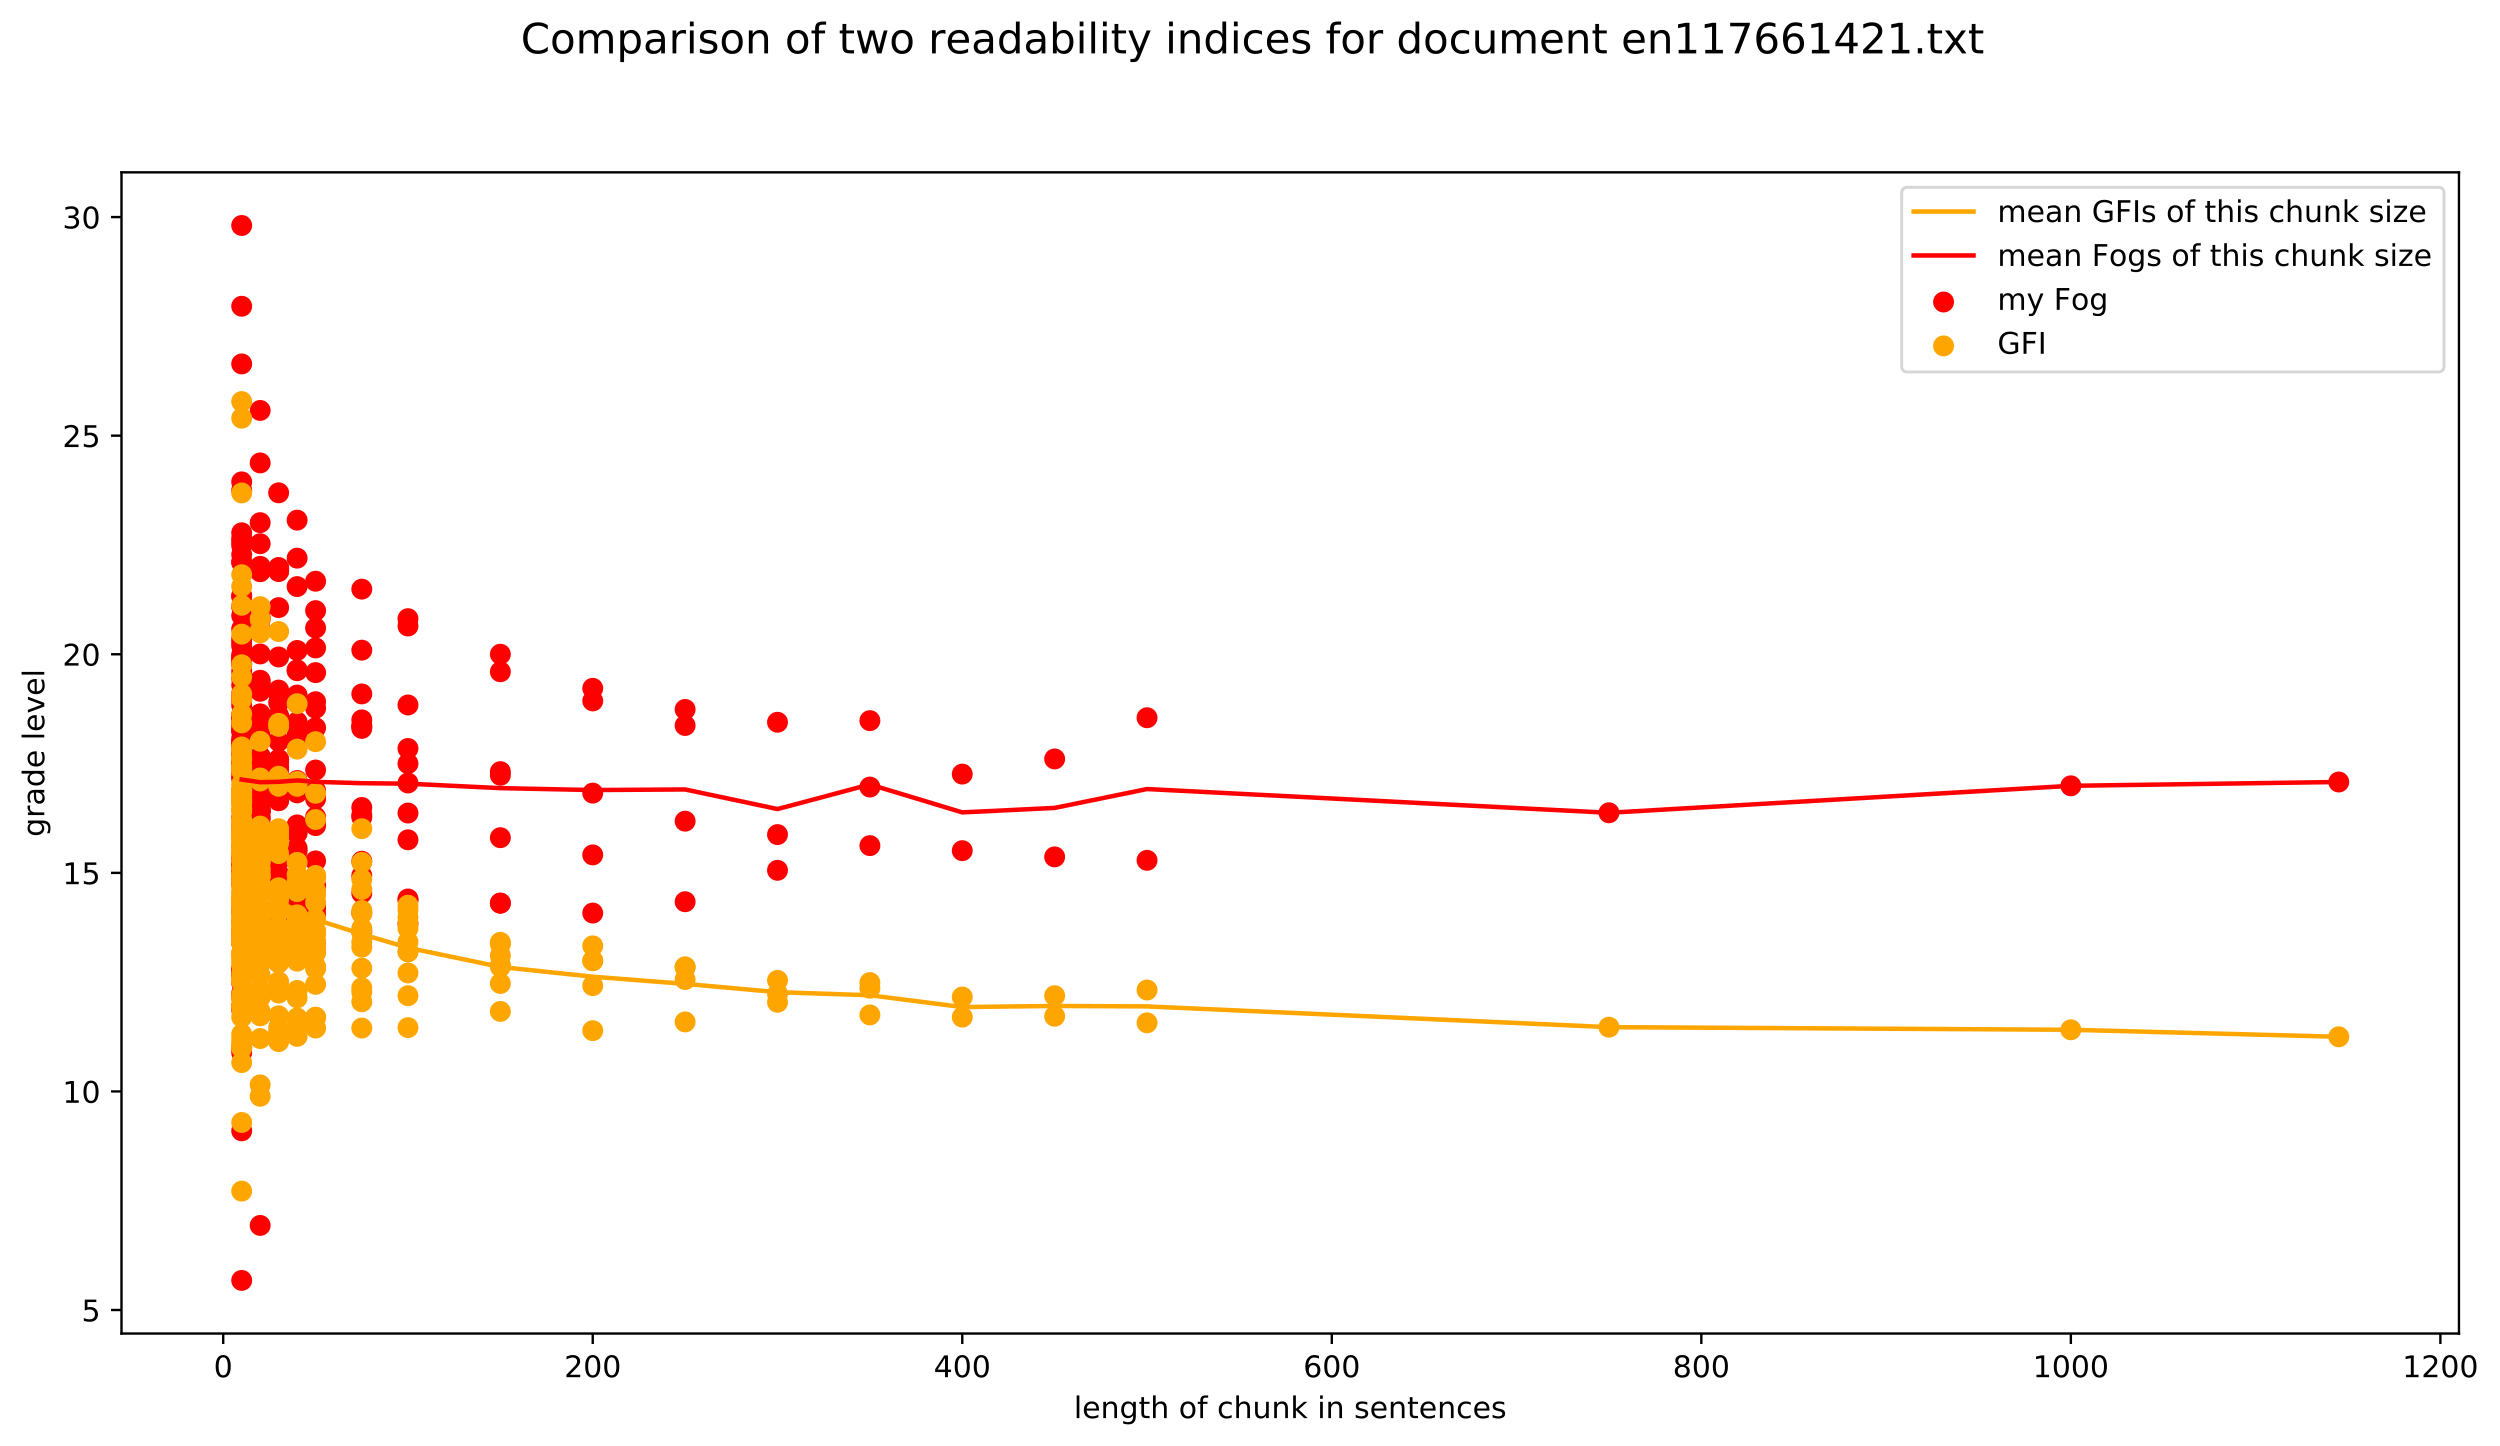 <?xml version="1.0" encoding="utf-8" standalone="no"?>
<!DOCTYPE svg PUBLIC "-//W3C//DTD SVG 1.1//EN"
  "http://www.w3.org/Graphics/SVG/1.1/DTD/svg11.dtd">
<!-- Created with matplotlib (https://matplotlib.org/) -->
<svg height="483.236pt" version="1.1" viewBox="0 0 835.518 483.236" width="835.518pt" xmlns="http://www.w3.org/2000/svg" xmlns:xlink="http://www.w3.org/1999/xlink">
 <defs>
  <style type="text/css">
*{stroke-linecap:butt;stroke-linejoin:round;}
  </style>
 </defs>
 <g id="figure_1">
  <g id="patch_1">
   <path d="M 0 483.236 
L 835.518 483.236 
L 835.518 0 
L 0 0 
z
" style="fill:#ffffff;"/>
  </g>
  <g id="axes_1">
   <g id="patch_2">
    <path d="M 40.603 445.68 
L 821.803 445.68 
L 821.803 57.6 
L 40.603 57.6 
z
" style="fill:#ffffff;"/>
   </g>
   <g id="PathCollection_1">
    <defs>
     <path d="M 0 3 
C 0.796 3 1.559 2.684 2.121 2.121 
C 2.684 1.559 3 0.796 3 0 
C 3 -0.796 2.684 -1.559 2.121 -2.121 
C 1.559 -2.684 0.796 -3 0 -3 
C -0.796 -3 -1.559 -2.684 -2.121 -2.121 
C -2.684 -1.559 -3 -0.796 -3 0 
C -3 0.796 -2.684 1.559 -2.121 2.121 
C -1.559 2.684 -0.796 3 0 3 
z
" id="ma525f3cffb" style="stroke:#ff0000;"/>
    </defs>
    <g clip-path="url(#p292180e533)">
     <use style="fill:#ff0000;stroke:#ff0000;" x="781.631" xlink:href="#ma525f3cffb" y="261.35"/>
     <use style="fill:#ff0000;stroke:#ff0000;" x="692.094" xlink:href="#ma525f3cffb" y="262.624"/>
     <use style="fill:#ff0000;stroke:#ff0000;" x="537.721" xlink:href="#ma525f3cffb" y="271.638"/>
     <use style="fill:#ff0000;stroke:#ff0000;" x="383.347" xlink:href="#ma525f3cffb" y="287.526"/>
     <use style="fill:#ff0000;stroke:#ff0000;" x="383.347" xlink:href="#ma525f3cffb" y="239.876"/>
     <use style="fill:#ff0000;stroke:#ff0000;" x="352.473" xlink:href="#ma525f3cffb" y="286.376"/>
     <use style="fill:#ff0000;stroke:#ff0000;" x="352.473" xlink:href="#ma525f3cffb" y="253.645"/>
     <use style="fill:#ff0000;stroke:#ff0000;" x="321.598" xlink:href="#ma525f3cffb" y="284.3"/>
     <use style="fill:#ff0000;stroke:#ff0000;" x="321.598" xlink:href="#ma525f3cffb" y="258.709"/>
     <use style="fill:#ff0000;stroke:#ff0000;" x="290.723" xlink:href="#ma525f3cffb" y="282.614"/>
     <use style="fill:#ff0000;stroke:#ff0000;" x="290.723" xlink:href="#ma525f3cffb" y="263.041"/>
     <use style="fill:#ff0000;stroke:#ff0000;" x="290.723" xlink:href="#ma525f3cffb" y="240.843"/>
     <use style="fill:#ff0000;stroke:#ff0000;" x="259.849" xlink:href="#ma525f3cffb" y="278.925"/>
     <use style="fill:#ff0000;stroke:#ff0000;" x="259.849" xlink:href="#ma525f3cffb" y="290.865"/>
     <use style="fill:#ff0000;stroke:#ff0000;" x="259.849" xlink:href="#ma525f3cffb" y="241.386"/>
     <use style="fill:#ff0000;stroke:#ff0000;" x="228.974" xlink:href="#ma525f3cffb" y="274.436"/>
     <use style="fill:#ff0000;stroke:#ff0000;" x="228.974" xlink:href="#ma525f3cffb" y="301.364"/>
     <use style="fill:#ff0000;stroke:#ff0000;" x="228.974" xlink:href="#ma525f3cffb" y="242.465"/>
     <use style="fill:#ff0000;stroke:#ff0000;" x="228.974" xlink:href="#ma525f3cffb" y="237.1"/>
     <use style="fill:#ff0000;stroke:#ff0000;" x="198.099" xlink:href="#ma525f3cffb" y="265.062"/>
     <use style="fill:#ff0000;stroke:#ff0000;" x="198.099" xlink:href="#ma525f3cffb" y="305.148"/>
     <use style="fill:#ff0000;stroke:#ff0000;" x="198.099" xlink:href="#ma525f3cffb" y="285.713"/>
     <use style="fill:#ff0000;stroke:#ff0000;" x="198.099" xlink:href="#ma525f3cffb" y="234.253"/>
     <use style="fill:#ff0000;stroke:#ff0000;" x="198.099" xlink:href="#ma525f3cffb" y="230.036"/>
     <use style="fill:#ff0000;stroke:#ff0000;" x="167.224" xlink:href="#ma525f3cffb" y="257.885"/>
     <use style="fill:#ff0000;stroke:#ff0000;" x="167.224" xlink:href="#ma525f3cffb" y="301.847"/>
     <use style="fill:#ff0000;stroke:#ff0000;" x="167.224" xlink:href="#ma525f3cffb" y="301.831"/>
     <use style="fill:#ff0000;stroke:#ff0000;" x="167.224" xlink:href="#ma525f3cffb" y="279.961"/>
     <use style="fill:#ff0000;stroke:#ff0000;" x="167.224" xlink:href="#ma525f3cffb" y="224.509"/>
     <use style="fill:#ff0000;stroke:#ff0000;" x="167.224" xlink:href="#ma525f3cffb" y="259.105"/>
     <use style="fill:#ff0000;stroke:#ff0000;" x="167.224" xlink:href="#ma525f3cffb" y="218.648"/>
     <use style="fill:#ff0000;stroke:#ff0000;" x="136.35" xlink:href="#ma525f3cffb" y="250.143"/>
     <use style="fill:#ff0000;stroke:#ff0000;" x="136.35" xlink:href="#ma525f3cffb" y="280.666"/>
     <use style="fill:#ff0000;stroke:#ff0000;" x="136.35" xlink:href="#ma525f3cffb" y="308.726"/>
     <use style="fill:#ff0000;stroke:#ff0000;" x="136.35" xlink:href="#ma525f3cffb" y="300.8"/>
     <use style="fill:#ff0000;stroke:#ff0000;" x="136.35" xlink:href="#ma525f3cffb" y="300.448"/>
     <use style="fill:#ff0000;stroke:#ff0000;" x="136.35" xlink:href="#ma525f3cffb" y="271.725"/>
     <use style="fill:#ff0000;stroke:#ff0000;" x="136.35" xlink:href="#ma525f3cffb" y="209.226"/>
     <use style="fill:#ff0000;stroke:#ff0000;" x="136.35" xlink:href="#ma525f3cffb" y="261.675"/>
     <use style="fill:#ff0000;stroke:#ff0000;" x="136.35" xlink:href="#ma525f3cffb" y="255.194"/>
     <use style="fill:#ff0000;stroke:#ff0000;" x="136.35" xlink:href="#ma525f3cffb" y="206.761"/>
     <use style="fill:#ff0000;stroke:#ff0000;" x="136.35" xlink:href="#ma525f3cffb" y="235.607"/>
     <use style="fill:#ff0000;stroke:#ff0000;" x="120.912" xlink:href="#ma525f3cffb" y="243.441"/>
     <use style="fill:#ff0000;stroke:#ff0000;" x="120.912" xlink:href="#ma525f3cffb" y="273.133"/>
     <use style="fill:#ff0000;stroke:#ff0000;" x="120.912" xlink:href="#ma525f3cffb" y="292.654"/>
     <use style="fill:#ff0000;stroke:#ff0000;" x="120.912" xlink:href="#ma525f3cffb" y="311.382"/>
     <use style="fill:#ff0000;stroke:#ff0000;" x="120.912" xlink:href="#ma525f3cffb" y="298.516"/>
     <use style="fill:#ff0000;stroke:#ff0000;" x="120.912" xlink:href="#ma525f3cffb" y="305.087"/>
     <use style="fill:#ff0000;stroke:#ff0000;" x="120.912" xlink:href="#ma525f3cffb" y="287.821"/>
     <use style="fill:#ff0000;stroke:#ff0000;" x="120.912" xlink:href="#ma525f3cffb" y="272.343"/>
     <use style="fill:#ff0000;stroke:#ff0000;" x="120.912" xlink:href="#ma525f3cffb" y="217.285"/>
     <use style="fill:#ff0000;stroke:#ff0000;" x="120.912" xlink:href="#ma525f3cffb" y="231.915"/>
     <use style="fill:#ff0000;stroke:#ff0000;" x="120.912" xlink:href="#ma525f3cffb" y="269.866"/>
     <use style="fill:#ff0000;stroke:#ff0000;" x="120.912" xlink:href="#ma525f3cffb" y="242.785"/>
     <use style="fill:#ff0000;stroke:#ff0000;" x="120.912" xlink:href="#ma525f3cffb" y="196.893"/>
     <use style="fill:#ff0000;stroke:#ff0000;" x="120.912" xlink:href="#ma525f3cffb" y="240.591"/>
     <use style="fill:#ff0000;stroke:#ff0000;" x="120.912" xlink:href="#ma525f3cffb" y="242.557"/>
     <use style="fill:#ff0000;stroke:#ff0000;" x="105.475" xlink:href="#ma525f3cffb" y="236.709"/>
     <use style="fill:#ff0000;stroke:#ff0000;" x="105.475" xlink:href="#ma525f3cffb" y="264.225"/>
     <use style="fill:#ff0000;stroke:#ff0000;" x="105.475" xlink:href="#ma525f3cffb" y="273.04"/>
     <use style="fill:#ff0000;stroke:#ff0000;" x="105.475" xlink:href="#ma525f3cffb" y="287.717"/>
     <use style="fill:#ff0000;stroke:#ff0000;" x="105.475" xlink:href="#ma525f3cffb" y="315.267"/>
     <use style="fill:#ff0000;stroke:#ff0000;" x="105.475" xlink:href="#ma525f3cffb" y="302.382"/>
     <use style="fill:#ff0000;stroke:#ff0000;" x="105.475" xlink:href="#ma525f3cffb" y="305.681"/>
     <use style="fill:#ff0000;stroke:#ff0000;" x="105.475" xlink:href="#ma525f3cffb" y="296.002"/>
     <use style="fill:#ff0000;stroke:#ff0000;" x="105.475" xlink:href="#ma525f3cffb" y="303.656"/>
     <use style="fill:#ff0000;stroke:#ff0000;" x="105.475" xlink:href="#ma525f3cffb" y="296.314"/>
     <use style="fill:#ff0000;stroke:#ff0000;" x="105.475" xlink:href="#ma525f3cffb" y="266.988"/>
     <use style="fill:#ff0000;stroke:#ff0000;" x="105.475" xlink:href="#ma525f3cffb" y="275.927"/>
     <use style="fill:#ff0000;stroke:#ff0000;" x="105.475" xlink:href="#ma525f3cffb" y="204.073"/>
     <use style="fill:#ff0000;stroke:#ff0000;" x="105.475" xlink:href="#ma525f3cffb" y="209.885"/>
     <use style="fill:#ff0000;stroke:#ff0000;" x="105.475" xlink:href="#ma525f3cffb" y="257.345"/>
     <use style="fill:#ff0000;stroke:#ff0000;" x="105.475" xlink:href="#ma525f3cffb" y="265.686"/>
     <use style="fill:#ff0000;stroke:#ff0000;" x="105.475" xlink:href="#ma525f3cffb" y="274.192"/>
     <use style="fill:#ff0000;stroke:#ff0000;" x="105.475" xlink:href="#ma525f3cffb" y="234.517"/>
     <use style="fill:#ff0000;stroke:#ff0000;" x="105.475" xlink:href="#ma525f3cffb" y="194.247"/>
     <use style="fill:#ff0000;stroke:#ff0000;" x="105.475" xlink:href="#ma525f3cffb" y="216.549"/>
     <use style="fill:#ff0000;stroke:#ff0000;" x="105.475" xlink:href="#ma525f3cffb" y="243.224"/>
     <use style="fill:#ff0000;stroke:#ff0000;" x="105.475" xlink:href="#ma525f3cffb" y="224.799"/>
     <use style="fill:#ff0000;stroke:#ff0000;" x="99.3" xlink:href="#ma525f3cffb" y="241.277"/>
     <use style="fill:#ff0000;stroke:#ff0000;" x="99.3" xlink:href="#ma525f3cffb" y="247.537"/>
     <use style="fill:#ff0000;stroke:#ff0000;" x="99.3" xlink:href="#ma525f3cffb" y="277.789"/>
     <use style="fill:#ff0000;stroke:#ff0000;" x="99.3" xlink:href="#ma525f3cffb" y="275.686"/>
     <use style="fill:#ff0000;stroke:#ff0000;" x="99.3" xlink:href="#ma525f3cffb" y="284.465"/>
     <use style="fill:#ff0000;stroke:#ff0000;" x="99.3" xlink:href="#ma525f3cffb" y="312.617"/>
     <use style="fill:#ff0000;stroke:#ff0000;" x="99.3" xlink:href="#ma525f3cffb" y="304.302"/>
     <use style="fill:#ff0000;stroke:#ff0000;" x="99.3" xlink:href="#ma525f3cffb" y="296.935"/>
     <use style="fill:#ff0000;stroke:#ff0000;" x="99.3" xlink:href="#ma525f3cffb" y="308.188"/>
     <use style="fill:#ff0000;stroke:#ff0000;" x="99.3" xlink:href="#ma525f3cffb" y="301.913"/>
     <use style="fill:#ff0000;stroke:#ff0000;" x="99.3" xlink:href="#ma525f3cffb" y="283.466"/>
     <use style="fill:#ff0000;stroke:#ff0000;" x="99.3" xlink:href="#ma525f3cffb" y="320.615"/>
     <use style="fill:#ff0000;stroke:#ff0000;" x="99.3" xlink:href="#ma525f3cffb" y="276.489"/>
     <use style="fill:#ff0000;stroke:#ff0000;" x="99.3" xlink:href="#ma525f3cffb" y="262.423"/>
     <use style="fill:#ff0000;stroke:#ff0000;" x="99.3" xlink:href="#ma525f3cffb" y="278.519"/>
     <use style="fill:#ff0000;stroke:#ff0000;" x="99.3" xlink:href="#ma525f3cffb" y="196.035"/>
     <use style="fill:#ff0000;stroke:#ff0000;" x="99.3" xlink:href="#ma525f3cffb" y="217.386"/>
     <use style="fill:#ff0000;stroke:#ff0000;" x="99.3" xlink:href="#ma525f3cffb" y="232.293"/>
     <use style="fill:#ff0000;stroke:#ff0000;" x="99.3" xlink:href="#ma525f3cffb" y="263.858"/>
     <use style="fill:#ff0000;stroke:#ff0000;" x="99.3" xlink:href="#ma525f3cffb" y="260.862"/>
     <use style="fill:#ff0000;stroke:#ff0000;" x="99.3" xlink:href="#ma525f3cffb" y="292.767"/>
     <use style="fill:#ff0000;stroke:#ff0000;" x="99.3" xlink:href="#ma525f3cffb" y="186.537"/>
     <use style="fill:#ff0000;stroke:#ff0000;" x="99.3" xlink:href="#ma525f3cffb" y="264.98"/>
     <use style="fill:#ff0000;stroke:#ff0000;" x="99.3" xlink:href="#ma525f3cffb" y="173.835"/>
     <use style="fill:#ff0000;stroke:#ff0000;" x="99.3" xlink:href="#ma525f3cffb" y="223.87"/>
     <use style="fill:#ff0000;stroke:#ff0000;" x="99.3" xlink:href="#ma525f3cffb" y="248.818"/>
     <use style="fill:#ff0000;stroke:#ff0000;" x="99.3" xlink:href="#ma525f3cffb" y="245.436"/>
     <use style="fill:#ff0000;stroke:#ff0000;" x="99.3" xlink:href="#ma525f3cffb" y="224.152"/>
     <use style="fill:#ff0000;stroke:#ff0000;" x="93.125" xlink:href="#ma525f3cffb" y="230.632"/>
     <use style="fill:#ff0000;stroke:#ff0000;" x="93.125" xlink:href="#ma525f3cffb" y="266.614"/>
     <use style="fill:#ff0000;stroke:#ff0000;" x="93.125" xlink:href="#ma525f3cffb" y="234.795"/>
     <use style="fill:#ff0000;stroke:#ff0000;" x="93.125" xlink:href="#ma525f3cffb" y="287.462"/>
     <use style="fill:#ff0000;stroke:#ff0000;" x="93.125" xlink:href="#ma525f3cffb" y="267.626"/>
     <use style="fill:#ff0000;stroke:#ff0000;" x="93.125" xlink:href="#ma525f3cffb" y="284.702"/>
     <use style="fill:#ff0000;stroke:#ff0000;" x="93.125" xlink:href="#ma525f3cffb" y="307.012"/>
     <use style="fill:#ff0000;stroke:#ff0000;" x="93.125" xlink:href="#ma525f3cffb" y="304.656"/>
     <use style="fill:#ff0000;stroke:#ff0000;" x="93.125" xlink:href="#ma525f3cffb" y="304.283"/>
     <use style="fill:#ff0000;stroke:#ff0000;" x="93.125" xlink:href="#ma525f3cffb" y="304.49"/>
     <use style="fill:#ff0000;stroke:#ff0000;" x="93.125" xlink:href="#ma525f3cffb" y="286.1"/>
     <use style="fill:#ff0000;stroke:#ff0000;" x="93.125" xlink:href="#ma525f3cffb" y="314.535"/>
     <use style="fill:#ff0000;stroke:#ff0000;" x="93.125" xlink:href="#ma525f3cffb" y="287.774"/>
     <use style="fill:#ff0000;stroke:#ff0000;" x="93.125" xlink:href="#ma525f3cffb" y="295.219"/>
     <use style="fill:#ff0000;stroke:#ff0000;" x="93.125" xlink:href="#ma525f3cffb" y="321.553"/>
     <use style="fill:#ff0000;stroke:#ff0000;" x="93.125" xlink:href="#ma525f3cffb" y="305.046"/>
     <use style="fill:#ff0000;stroke:#ff0000;" x="93.125" xlink:href="#ma525f3cffb" y="282.972"/>
     <use style="fill:#ff0000;stroke:#ff0000;" x="93.125" xlink:href="#ma525f3cffb" y="254.743"/>
     <use style="fill:#ff0000;stroke:#ff0000;" x="93.125" xlink:href="#ma525f3cffb" y="284.414"/>
     <use style="fill:#ff0000;stroke:#ff0000;" x="93.125" xlink:href="#ma525f3cffb" y="267.457"/>
     <use style="fill:#ff0000;stroke:#ff0000;" x="93.125" xlink:href="#ma525f3cffb" y="189.655"/>
     <use style="fill:#ff0000;stroke:#ff0000;" x="93.125" xlink:href="#ma525f3cffb" y="239.135"/>
     <use style="fill:#ff0000;stroke:#ff0000;" x="93.125" xlink:href="#ma525f3cffb" y="190.063"/>
     <use style="fill:#ff0000;stroke:#ff0000;" x="93.125" xlink:href="#ma525f3cffb" y="247.75"/>
     <use style="fill:#ff0000;stroke:#ff0000;" x="93.125" xlink:href="#ma525f3cffb" y="256.432"/>
     <use style="fill:#ff0000;stroke:#ff0000;" x="93.125" xlink:href="#ma525f3cffb" y="257.416"/>
     <use style="fill:#ff0000;stroke:#ff0000;" x="93.125" xlink:href="#ma525f3cffb" y="278.796"/>
     <use style="fill:#ff0000;stroke:#ff0000;" x="93.125" xlink:href="#ma525f3cffb" y="292.068"/>
     <use style="fill:#ff0000;stroke:#ff0000;" x="93.125" xlink:href="#ma525f3cffb" y="164.704"/>
     <use style="fill:#ff0000;stroke:#ff0000;" x="93.125" xlink:href="#ma525f3cffb" y="283.932"/>
     <use style="fill:#ff0000;stroke:#ff0000;" x="93.125" xlink:href="#ma525f3cffb" y="191.023"/>
     <use style="fill:#ff0000;stroke:#ff0000;" x="93.125" xlink:href="#ma525f3cffb" y="190.736"/>
     <use style="fill:#ff0000;stroke:#ff0000;" x="93.125" xlink:href="#ma525f3cffb" y="219.569"/>
     <use style="fill:#ff0000;stroke:#ff0000;" x="93.125" xlink:href="#ma525f3cffb" y="231.808"/>
     <use style="fill:#ff0000;stroke:#ff0000;" x="93.125" xlink:href="#ma525f3cffb" y="253.885"/>
     <use style="fill:#ff0000;stroke:#ff0000;" x="93.125" xlink:href="#ma525f3cffb" y="253.788"/>
     <use style="fill:#ff0000;stroke:#ff0000;" x="93.125" xlink:href="#ma525f3cffb" y="203.073"/>
     <use style="fill:#ff0000;stroke:#ff0000;" x="93.125" xlink:href="#ma525f3cffb" y="292.922"/>
     <use style="fill:#ff0000;stroke:#ff0000;" x="86.95" xlink:href="#ma525f3cffb" y="238.569"/>
     <use style="fill:#ff0000;stroke:#ff0000;" x="86.95" xlink:href="#ma525f3cffb" y="243.983"/>
     <use style="fill:#ff0000;stroke:#ff0000;" x="86.95" xlink:href="#ma525f3cffb" y="263.471"/>
     <use style="fill:#ff0000;stroke:#ff0000;" x="86.95" xlink:href="#ma525f3cffb" y="231.034"/>
     <use style="fill:#ff0000;stroke:#ff0000;" x="86.95" xlink:href="#ma525f3cffb" y="273.19"/>
     <use style="fill:#ff0000;stroke:#ff0000;" x="86.95" xlink:href="#ma525f3cffb" y="278.19"/>
     <use style="fill:#ff0000;stroke:#ff0000;" x="86.95" xlink:href="#ma525f3cffb" y="271.321"/>
     <use style="fill:#ff0000;stroke:#ff0000;" x="86.95" xlink:href="#ma525f3cffb" y="278.076"/>
     <use style="fill:#ff0000;stroke:#ff0000;" x="86.95" xlink:href="#ma525f3cffb" y="276.903"/>
     <use style="fill:#ff0000;stroke:#ff0000;" x="86.95" xlink:href="#ma525f3cffb" y="292.254"/>
     <use style="fill:#ff0000;stroke:#ff0000;" x="86.95" xlink:href="#ma525f3cffb" y="288.127"/>
     <use style="fill:#ff0000;stroke:#ff0000;" x="86.95" xlink:href="#ma525f3cffb" y="333.043"/>
     <use style="fill:#ff0000;stroke:#ff0000;" x="86.95" xlink:href="#ma525f3cffb" y="313.375"/>
     <use style="fill:#ff0000;stroke:#ff0000;" x="86.95" xlink:href="#ma525f3cffb" y="295.185"/>
     <use style="fill:#ff0000;stroke:#ff0000;" x="86.95" xlink:href="#ma525f3cffb" y="305.912"/>
     <use style="fill:#ff0000;stroke:#ff0000;" x="86.95" xlink:href="#ma525f3cffb" y="284.402"/>
     <use style="fill:#ff0000;stroke:#ff0000;" x="86.95" xlink:href="#ma525f3cffb" y="306.806"/>
     <use style="fill:#ff0000;stroke:#ff0000;" x="86.95" xlink:href="#ma525f3cffb" y="309.557"/>
     <use style="fill:#ff0000;stroke:#ff0000;" x="86.95" xlink:href="#ma525f3cffb" y="295.039"/>
     <use style="fill:#ff0000;stroke:#ff0000;" x="86.95" xlink:href="#ma525f3cffb" y="306.647"/>
     <use style="fill:#ff0000;stroke:#ff0000;" x="86.95" xlink:href="#ma525f3cffb" y="271.009"/>
     <use style="fill:#ff0000;stroke:#ff0000;" x="86.95" xlink:href="#ma525f3cffb" y="293.537"/>
     <use style="fill:#ff0000;stroke:#ff0000;" x="86.95" xlink:href="#ma525f3cffb" y="409.547"/>
     <use style="fill:#ff0000;stroke:#ff0000;" x="86.95" xlink:href="#ma525f3cffb" y="267.303"/>
     <use style="fill:#ff0000;stroke:#ff0000;" x="86.95" xlink:href="#ma525f3cffb" y="278.913"/>
     <use style="fill:#ff0000;stroke:#ff0000;" x="86.95" xlink:href="#ma525f3cffb" y="273.463"/>
     <use style="fill:#ff0000;stroke:#ff0000;" x="86.95" xlink:href="#ma525f3cffb" y="254.665"/>
     <use style="fill:#ff0000;stroke:#ff0000;" x="86.95" xlink:href="#ma525f3cffb" y="270.182"/>
     <use style="fill:#ff0000;stroke:#ff0000;" x="86.95" xlink:href="#ma525f3cffb" y="315.162"/>
     <use style="fill:#ff0000;stroke:#ff0000;" x="86.95" xlink:href="#ma525f3cffb" y="246.895"/>
     <use style="fill:#ff0000;stroke:#ff0000;" x="86.95" xlink:href="#ma525f3cffb" y="181.708"/>
     <use style="fill:#ff0000;stroke:#ff0000;" x="86.95" xlink:href="#ma525f3cffb" y="210.474"/>
     <use style="fill:#ff0000;stroke:#ff0000;" x="86.95" xlink:href="#ma525f3cffb" y="245.906"/>
     <use style="fill:#ff0000;stroke:#ff0000;" x="86.95" xlink:href="#ma525f3cffb" y="191.072"/>
     <use style="fill:#ff0000;stroke:#ff0000;" x="86.95" xlink:href="#ma525f3cffb" y="207.088"/>
     <use style="fill:#ff0000;stroke:#ff0000;" x="86.95" xlink:href="#ma525f3cffb" y="258.571"/>
     <use style="fill:#ff0000;stroke:#ff0000;" x="86.95" xlink:href="#ma525f3cffb" y="240.912"/>
     <use style="fill:#ff0000;stroke:#ff0000;" x="86.95" xlink:href="#ma525f3cffb" y="287.533"/>
     <use style="fill:#ff0000;stroke:#ff0000;" x="86.95" xlink:href="#ma525f3cffb" y="243.983"/>
     <use style="fill:#ff0000;stroke:#ff0000;" x="86.95" xlink:href="#ma525f3cffb" y="278.273"/>
     <use style="fill:#ff0000;stroke:#ff0000;" x="86.95" xlink:href="#ma525f3cffb" y="252.69"/>
     <use style="fill:#ff0000;stroke:#ff0000;" x="86.95" xlink:href="#ma525f3cffb" y="309.083"/>
     <use style="fill:#ff0000;stroke:#ff0000;" x="86.95" xlink:href="#ma525f3cffb" y="154.709"/>
     <use style="fill:#ff0000;stroke:#ff0000;" x="86.95" xlink:href="#ma525f3cffb" y="218.555"/>
     <use style="fill:#ff0000;stroke:#ff0000;" x="86.95" xlink:href="#ma525f3cffb" y="306.254"/>
     <use style="fill:#ff0000;stroke:#ff0000;" x="86.95" xlink:href="#ma525f3cffb" y="228.329"/>
     <use style="fill:#ff0000;stroke:#ff0000;" x="86.95" xlink:href="#ma525f3cffb" y="137.168"/>
     <use style="fill:#ff0000;stroke:#ff0000;" x="86.95" xlink:href="#ma525f3cffb" y="206.302"/>
     <use style="fill:#ff0000;stroke:#ff0000;" x="86.95" xlink:href="#ma525f3cffb" y="189.278"/>
     <use style="fill:#ff0000;stroke:#ff0000;" x="86.95" xlink:href="#ma525f3cffb" y="263.636"/>
     <use style="fill:#ff0000;stroke:#ff0000;" x="86.95" xlink:href="#ma525f3cffb" y="227.345"/>
     <use style="fill:#ff0000;stroke:#ff0000;" x="86.95" xlink:href="#ma525f3cffb" y="271.032"/>
     <use style="fill:#ff0000;stroke:#ff0000;" x="86.95" xlink:href="#ma525f3cffb" y="230.157"/>
     <use style="fill:#ff0000;stroke:#ff0000;" x="86.95" xlink:href="#ma525f3cffb" y="261.453"/>
     <use style="fill:#ff0000;stroke:#ff0000;" x="86.95" xlink:href="#ma525f3cffb" y="174.675"/>
     <use style="fill:#ff0000;stroke:#ff0000;" x="86.95" xlink:href="#ma525f3cffb" y="275.206"/>
     <use style="fill:#ff0000;stroke:#ff0000;" x="86.95" xlink:href="#ma525f3cffb" y="284.011"/>
     <use style="fill:#ff0000;stroke:#ff0000;" x="80.775" xlink:href="#ma525f3cffb" y="221.999"/>
     <use style="fill:#ff0000;stroke:#ff0000;" x="80.775" xlink:href="#ma525f3cffb" y="254.789"/>
     <use style="fill:#ff0000;stroke:#ff0000;" x="80.775" xlink:href="#ma525f3cffb" y="213.624"/>
     <use style="fill:#ff0000;stroke:#ff0000;" x="80.775" xlink:href="#ma525f3cffb" y="268.113"/>
     <use style="fill:#ff0000;stroke:#ff0000;" x="80.775" xlink:href="#ma525f3cffb" y="214.755"/>
     <use style="fill:#ff0000;stroke:#ff0000;" x="80.775" xlink:href="#ma525f3cffb" y="307.993"/>
     <use style="fill:#ff0000;stroke:#ff0000;" x="80.775" xlink:href="#ma525f3cffb" y="240.374"/>
     <use style="fill:#ff0000;stroke:#ff0000;" x="80.775" xlink:href="#ma525f3cffb" y="218.835"/>
     <use style="fill:#ff0000;stroke:#ff0000;" x="80.775" xlink:href="#ma525f3cffb" y="242.442"/>
     <use style="fill:#ff0000;stroke:#ff0000;" x="80.775" xlink:href="#ma525f3cffb" y="304.92"/>
     <use style="fill:#ff0000;stroke:#ff0000;" x="80.775" xlink:href="#ma525f3cffb" y="310.815"/>
     <use style="fill:#ff0000;stroke:#ff0000;" x="80.775" xlink:href="#ma525f3cffb" y="249.88"/>
     <use style="fill:#ff0000;stroke:#ff0000;" x="80.775" xlink:href="#ma525f3cffb" y="247.88"/>
     <use style="fill:#ff0000;stroke:#ff0000;" x="80.775" xlink:href="#ma525f3cffb" y="293.705"/>
     <use style="fill:#ff0000;stroke:#ff0000;" x="80.775" xlink:href="#ma525f3cffb" y="256.965"/>
     <use style="fill:#ff0000;stroke:#ff0000;" x="80.775" xlink:href="#ma525f3cffb" y="300.76"/>
     <use style="fill:#ff0000;stroke:#ff0000;" x="80.775" xlink:href="#ma525f3cffb" y="244.243"/>
     <use style="fill:#ff0000;stroke:#ff0000;" x="80.775" xlink:href="#ma525f3cffb" y="312.069"/>
     <use style="fill:#ff0000;stroke:#ff0000;" x="80.775" xlink:href="#ma525f3cffb" y="287.32"/>
     <use style="fill:#ff0000;stroke:#ff0000;" x="80.775" xlink:href="#ma525f3cffb" y="295.325"/>
     <use style="fill:#ff0000;stroke:#ff0000;" x="80.775" xlink:href="#ma525f3cffb" y="336.472"/>
     <use style="fill:#ff0000;stroke:#ff0000;" x="80.775" xlink:href="#ma525f3cffb" y="249.315"/>
     <use style="fill:#ff0000;stroke:#ff0000;" x="80.775" xlink:href="#ma525f3cffb" y="333.171"/>
     <use style="fill:#ff0000;stroke:#ff0000;" x="80.775" xlink:href="#ma525f3cffb" y="331.929"/>
     <use style="fill:#ff0000;stroke:#ff0000;" x="80.775" xlink:href="#ma525f3cffb" y="325.917"/>
     <use style="fill:#ff0000;stroke:#ff0000;" x="80.775" xlink:href="#ma525f3cffb" y="300.478"/>
     <use style="fill:#ff0000;stroke:#ff0000;" x="80.775" xlink:href="#ma525f3cffb" y="282.946"/>
     <use style="fill:#ff0000;stroke:#ff0000;" x="80.775" xlink:href="#ma525f3cffb" y="301.197"/>
     <use style="fill:#ff0000;stroke:#ff0000;" x="80.775" xlink:href="#ma525f3cffb" y="336.323"/>
     <use style="fill:#ff0000;stroke:#ff0000;" x="80.775" xlink:href="#ma525f3cffb" y="279.61"/>
     <use style="fill:#ff0000;stroke:#ff0000;" x="80.775" xlink:href="#ma525f3cffb" y="276.542"/>
     <use style="fill:#ff0000;stroke:#ff0000;" x="80.775" xlink:href="#ma525f3cffb" y="291.782"/>
     <use style="fill:#ff0000;stroke:#ff0000;" x="80.775" xlink:href="#ma525f3cffb" y="288.981"/>
     <use style="fill:#ff0000;stroke:#ff0000;" x="80.775" xlink:href="#ma525f3cffb" y="324.541"/>
     <use style="fill:#ff0000;stroke:#ff0000;" x="80.775" xlink:href="#ma525f3cffb" y="351.825"/>
     <use style="fill:#ff0000;stroke:#ff0000;" x="80.775" xlink:href="#ma525f3cffb" y="273.291"/>
     <use style="fill:#ff0000;stroke:#ff0000;" x="80.775" xlink:href="#ma525f3cffb" y="276.046"/>
     <use style="fill:#ff0000;stroke:#ff0000;" x="80.775" xlink:href="#ma525f3cffb" y="304.049"/>
     <use style="fill:#ff0000;stroke:#ff0000;" x="80.775" xlink:href="#ma525f3cffb" y="267.005"/>
     <use style="fill:#ff0000;stroke:#ff0000;" x="80.775" xlink:href="#ma525f3cffb" y="350.28"/>
     <use style="fill:#ff0000;stroke:#ff0000;" x="80.775" xlink:href="#ma525f3cffb" y="286.584"/>
     <use style="fill:#ff0000;stroke:#ff0000;" x="80.775" xlink:href="#ma525f3cffb" y="256.153"/>
     <use style="fill:#ff0000;stroke:#ff0000;" x="80.775" xlink:href="#ma525f3cffb" y="328.455"/>
     <use style="fill:#ff0000;stroke:#ff0000;" x="80.775" xlink:href="#ma525f3cffb" y="248.298"/>
     <use style="fill:#ff0000;stroke:#ff0000;" x="80.775" xlink:href="#ma525f3cffb" y="377.932"/>
     <use style="fill:#ff0000;stroke:#ff0000;" x="80.775" xlink:href="#ma525f3cffb" y="427.921"/>
     <use style="fill:#ff0000;stroke:#ff0000;" x="80.775" xlink:href="#ma525f3cffb" y="290.119"/>
     <use style="fill:#ff0000;stroke:#ff0000;" x="80.775" xlink:href="#ma525f3cffb" y="246.672"/>
     <use style="fill:#ff0000;stroke:#ff0000;" x="80.775" xlink:href="#ma525f3cffb" y="239.394"/>
     <use style="fill:#ff0000;stroke:#ff0000;" x="80.775" xlink:href="#ma525f3cffb" y="325.312"/>
     <use style="fill:#ff0000;stroke:#ff0000;" x="80.775" xlink:href="#ma525f3cffb" y="285.301"/>
     <use style="fill:#ff0000;stroke:#ff0000;" x="80.775" xlink:href="#ma525f3cffb" y="254.786"/>
     <use style="fill:#ff0000;stroke:#ff0000;" x="80.775" xlink:href="#ma525f3cffb" y="244.311"/>
     <use style="fill:#ff0000;stroke:#ff0000;" x="80.775" xlink:href="#ma525f3cffb" y="265.357"/>
     <use style="fill:#ff0000;stroke:#ff0000;" x="80.775" xlink:href="#ma525f3cffb" y="276.323"/>
     <use style="fill:#ff0000;stroke:#ff0000;" x="80.775" xlink:href="#ma525f3cffb" y="264.107"/>
     <use style="fill:#ff0000;stroke:#ff0000;" x="80.775" xlink:href="#ma525f3cffb" y="315.212"/>
     <use style="fill:#ff0000;stroke:#ff0000;" x="80.775" xlink:href="#ma525f3cffb" y="314.253"/>
     <use style="fill:#ff0000;stroke:#ff0000;" x="80.775" xlink:href="#ma525f3cffb" y="276.922"/>
     <use style="fill:#ff0000;stroke:#ff0000;" x="80.775" xlink:href="#ma525f3cffb" y="219.827"/>
     <use style="fill:#ff0000;stroke:#ff0000;" x="80.775" xlink:href="#ma525f3cffb" y="182.309"/>
     <use style="fill:#ff0000;stroke:#ff0000;" x="80.775" xlink:href="#ma525f3cffb" y="180.022"/>
     <use style="fill:#ff0000;stroke:#ff0000;" x="80.775" xlink:href="#ma525f3cffb" y="205.752"/>
     <use style="fill:#ff0000;stroke:#ff0000;" x="80.775" xlink:href="#ma525f3cffb" y="210.176"/>
     <use style="fill:#ff0000;stroke:#ff0000;" x="80.775" xlink:href="#ma525f3cffb" y="234.032"/>
     <use style="fill:#ff0000;stroke:#ff0000;" x="80.775" xlink:href="#ma525f3cffb" y="257.821"/>
     <use style="fill:#ff0000;stroke:#ff0000;" x="80.775" xlink:href="#ma525f3cffb" y="215.922"/>
     <use style="fill:#ff0000;stroke:#ff0000;" x="80.775" xlink:href="#ma525f3cffb" y="163.804"/>
     <use style="fill:#ff0000;stroke:#ff0000;" x="80.775" xlink:href="#ma525f3cffb" y="187.976"/>
     <use style="fill:#ff0000;stroke:#ff0000;" x="80.775" xlink:href="#ma525f3cffb" y="226.712"/>
     <use style="fill:#ff0000;stroke:#ff0000;" x="80.775" xlink:href="#ma525f3cffb" y="233.237"/>
     <use style="fill:#ff0000;stroke:#ff0000;" x="80.775" xlink:href="#ma525f3cffb" y="286.037"/>
     <use style="fill:#ff0000;stroke:#ff0000;" x="80.775" xlink:href="#ma525f3cffb" y="260.175"/>
     <use style="fill:#ff0000;stroke:#ff0000;" x="80.775" xlink:href="#ma525f3cffb" y="219.781"/>
     <use style="fill:#ff0000;stroke:#ff0000;" x="80.775" xlink:href="#ma525f3cffb" y="289.082"/>
     <use style="fill:#ff0000;stroke:#ff0000;" x="80.775" xlink:href="#ma525f3cffb" y="285.817"/>
     <use style="fill:#ff0000;stroke:#ff0000;" x="80.775" xlink:href="#ma525f3cffb" y="239.255"/>
     <use style="fill:#ff0000;stroke:#ff0000;" x="80.775" xlink:href="#ma525f3cffb" y="248.106"/>
     <use style="fill:#ff0000;stroke:#ff0000;" x="80.775" xlink:href="#ma525f3cffb" y="304.413"/>
     <use style="fill:#ff0000;stroke:#ff0000;" x="80.775" xlink:href="#ma525f3cffb" y="251.604"/>
     <use style="fill:#ff0000;stroke:#ff0000;" x="80.775" xlink:href="#ma525f3cffb" y="202.796"/>
     <use style="fill:#ff0000;stroke:#ff0000;" x="80.775" xlink:href="#ma525f3cffb" y="252.807"/>
     <use style="fill:#ff0000;stroke:#ff0000;" x="80.775" xlink:href="#ma525f3cffb" y="295.349"/>
     <use style="fill:#ff0000;stroke:#ff0000;" x="80.775" xlink:href="#ma525f3cffb" y="323.617"/>
     <use style="fill:#ff0000;stroke:#ff0000;" x="80.775" xlink:href="#ma525f3cffb" y="187.811"/>
     <use style="fill:#ff0000;stroke:#ff0000;" x="80.775" xlink:href="#ma525f3cffb" y="121.626"/>
     <use style="fill:#ff0000;stroke:#ff0000;" x="80.775" xlink:href="#ma525f3cffb" y="185.332"/>
     <use style="fill:#ff0000;stroke:#ff0000;" x="80.775" xlink:href="#ma525f3cffb" y="243.983"/>
     <use style="fill:#ff0000;stroke:#ff0000;" x="80.775" xlink:href="#ma525f3cffb" y="278.796"/>
     <use style="fill:#ff0000;stroke:#ff0000;" x="80.775" xlink:href="#ma525f3cffb" y="337.503"/>
     <use style="fill:#ff0000;stroke:#ff0000;" x="80.775" xlink:href="#ma525f3cffb" y="231.725"/>
     <use style="fill:#ff0000;stroke:#ff0000;" x="80.775" xlink:href="#ma525f3cffb" y="224.374"/>
     <use style="fill:#ff0000;stroke:#ff0000;" x="80.775" xlink:href="#ma525f3cffb" y="102.355"/>
     <use style="fill:#ff0000;stroke:#ff0000;" x="80.775" xlink:href="#ma525f3cffb" y="161.041"/>
     <use style="fill:#ff0000;stroke:#ff0000;" x="80.775" xlink:href="#ma525f3cffb" y="228.953"/>
     <use style="fill:#ff0000;stroke:#ff0000;" x="80.775" xlink:href="#ma525f3cffb" y="181.121"/>
     <use style="fill:#ff0000;stroke:#ff0000;" x="80.775" xlink:href="#ma525f3cffb" y="199.394"/>
     <use style="fill:#ff0000;stroke:#ff0000;" x="80.775" xlink:href="#ma525f3cffb" y="178.064"/>
     <use style="fill:#ff0000;stroke:#ff0000;" x="80.775" xlink:href="#ma525f3cffb" y="292.055"/>
     <use style="fill:#ff0000;stroke:#ff0000;" x="80.775" xlink:href="#ma525f3cffb" y="235.766"/>
     <use style="fill:#ff0000;stroke:#ff0000;" x="80.775" xlink:href="#ma525f3cffb" y="199.047"/>
     <use style="fill:#ff0000;stroke:#ff0000;" x="80.775" xlink:href="#ma525f3cffb" y="257.424"/>
     <use style="fill:#ff0000;stroke:#ff0000;" x="80.775" xlink:href="#ma525f3cffb" y="303.72"/>
     <use style="fill:#ff0000;stroke:#ff0000;" x="80.775" xlink:href="#ma525f3cffb" y="241.762"/>
     <use style="fill:#ff0000;stroke:#ff0000;" x="80.775" xlink:href="#ma525f3cffb" y="221.683"/>
     <use style="fill:#ff0000;stroke:#ff0000;" x="80.775" xlink:href="#ma525f3cffb" y="238.875"/>
     <use style="fill:#ff0000;stroke:#ff0000;" x="80.775" xlink:href="#ma525f3cffb" y="301.098"/>
     <use style="fill:#ff0000;stroke:#ff0000;" x="80.775" xlink:href="#ma525f3cffb" y="220.814"/>
     <use style="fill:#ff0000;stroke:#ff0000;" x="80.775" xlink:href="#ma525f3cffb" y="264.747"/>
     <use style="fill:#ff0000;stroke:#ff0000;" x="80.775" xlink:href="#ma525f3cffb" y="75.359"/>
     <use style="fill:#ff0000;stroke:#ff0000;" x="80.775" xlink:href="#ma525f3cffb" y="259.604"/>
     <use style="fill:#ff0000;stroke:#ff0000;" x="80.775" xlink:href="#ma525f3cffb" y="291.697"/>
     <use style="fill:#ff0000;stroke:#ff0000;" x="80.775" xlink:href="#ma525f3cffb" y="289.07"/>
     <use style="fill:#ff0000;stroke:#ff0000;" x="80.775" xlink:href="#ma525f3cffb" y="277.234"/>
    </g>
   </g>
   <g id="PathCollection_2">
    <defs>
     <path d="M 0 3 
C 0.796 3 1.559 2.684 2.121 2.121 
C 2.684 1.559 3 0.796 3 0 
C 3 -0.796 2.684 -1.559 2.121 -2.121 
C 1.559 -2.684 0.796 -3 0 -3 
C -0.796 -3 -1.559 -2.684 -2.121 -2.121 
C -2.684 -1.559 -3 -0.796 -3 0 
C -3 0.796 -2.684 1.559 -2.121 2.121 
C -1.559 2.684 -0.796 3 0 3 
z
" id="m0da9fb53cc" style="stroke:#ffa500;"/>
    </defs>
    <g clip-path="url(#p292180e533)">
     <use style="fill:#ffa500;stroke:#ffa500;" x="781.631" xlink:href="#m0da9fb53cc" y="346.502"/>
     <use style="fill:#ffa500;stroke:#ffa500;" x="692.094" xlink:href="#m0da9fb53cc" y="344.164"/>
     <use style="fill:#ffa500;stroke:#ffa500;" x="537.721" xlink:href="#m0da9fb53cc" y="343.288"/>
     <use style="fill:#ffa500;stroke:#ffa500;" x="383.347" xlink:href="#m0da9fb53cc" y="341.827"/>
     <use style="fill:#ffa500;stroke:#ffa500;" x="383.347" xlink:href="#m0da9fb53cc" y="330.869"/>
     <use style="fill:#ffa500;stroke:#ffa500;" x="352.473" xlink:href="#m0da9fb53cc" y="339.635"/>
     <use style="fill:#ffa500;stroke:#ffa500;" x="352.473" xlink:href="#m0da9fb53cc" y="332.768"/>
     <use style="fill:#ffa500;stroke:#ffa500;" x="321.598" xlink:href="#m0da9fb53cc" y="339.927"/>
     <use style="fill:#ffa500;stroke:#ffa500;" x="321.598" xlink:href="#m0da9fb53cc" y="333.206"/>
     <use style="fill:#ffa500;stroke:#ffa500;" x="290.723" xlink:href="#m0da9fb53cc" y="339.197"/>
     <use style="fill:#ffa500;stroke:#ffa500;" x="290.723" xlink:href="#m0da9fb53cc" y="328.385"/>
     <use style="fill:#ffa500;stroke:#ffa500;" x="290.723" xlink:href="#m0da9fb53cc" y="330.284"/>
     <use style="fill:#ffa500;stroke:#ffa500;" x="259.849" xlink:href="#m0da9fb53cc" y="334.96"/>
     <use style="fill:#ffa500;stroke:#ffa500;" x="259.849" xlink:href="#m0da9fb53cc" y="332.184"/>
     <use style="fill:#ffa500;stroke:#ffa500;" x="259.849" xlink:href="#m0da9fb53cc" y="327.654"/>
     <use style="fill:#ffa500;stroke:#ffa500;" x="228.974" xlink:href="#m0da9fb53cc" y="327.362"/>
     <use style="fill:#ffa500;stroke:#ffa500;" x="228.974" xlink:href="#m0da9fb53cc" y="341.534"/>
     <use style="fill:#ffa500;stroke:#ffa500;" x="228.974" xlink:href="#m0da9fb53cc" y="323.125"/>
     <use style="fill:#ffa500;stroke:#ffa500;" x="228.974" xlink:href="#m0da9fb53cc" y="323.271"/>
     <use style="fill:#ffa500;stroke:#ffa500;" x="198.099" xlink:href="#m0da9fb53cc" y="321.079"/>
     <use style="fill:#ffa500;stroke:#ffa500;" x="198.099" xlink:href="#m0da9fb53cc" y="344.456"/>
     <use style="fill:#ffa500;stroke:#ffa500;" x="198.099" xlink:href="#m0da9fb53cc" y="321.079"/>
     <use style="fill:#ffa500;stroke:#ffa500;" x="198.099" xlink:href="#m0da9fb53cc" y="329.407"/>
     <use style="fill:#ffa500;stroke:#ffa500;" x="198.099" xlink:href="#m0da9fb53cc" y="316.112"/>
     <use style="fill:#ffa500;stroke:#ffa500;" x="167.224" xlink:href="#m0da9fb53cc" y="314.943"/>
     <use style="fill:#ffa500;stroke:#ffa500;" x="167.224" xlink:href="#m0da9fb53cc" y="338.028"/>
     <use style="fill:#ffa500;stroke:#ffa500;" x="167.224" xlink:href="#m0da9fb53cc" y="328.677"/>
     <use style="fill:#ffa500;stroke:#ffa500;" x="167.224" xlink:href="#m0da9fb53cc" y="322.54"/>
     <use style="fill:#ffa500;stroke:#ffa500;" x="167.224" xlink:href="#m0da9fb53cc" y="323.125"/>
     <use style="fill:#ffa500;stroke:#ffa500;" x="167.224" xlink:href="#m0da9fb53cc" y="315.527"/>
     <use style="fill:#ffa500;stroke:#ffa500;" x="167.224" xlink:href="#m0da9fb53cc" y="319.326"/>
     <use style="fill:#ffa500;stroke:#ffa500;" x="136.35" xlink:href="#m0da9fb53cc" y="308.514"/>
     <use style="fill:#ffa500;stroke:#ffa500;" x="136.35" xlink:href="#m0da9fb53cc" y="318.157"/>
     <use style="fill:#ffa500;stroke:#ffa500;" x="136.35" xlink:href="#m0da9fb53cc" y="343.434"/>
     <use style="fill:#ffa500;stroke:#ffa500;" x="136.35" xlink:href="#m0da9fb53cc" y="332.768"/>
     <use style="fill:#ffa500;stroke:#ffa500;" x="136.35" xlink:href="#m0da9fb53cc" y="317.865"/>
     <use style="fill:#ffa500;stroke:#ffa500;" x="136.35" xlink:href="#m0da9fb53cc" y="306.615"/>
     <use style="fill:#ffa500;stroke:#ffa500;" x="136.35" xlink:href="#m0da9fb53cc" y="314.797"/>
     <use style="fill:#ffa500;stroke:#ffa500;" x="136.35" xlink:href="#m0da9fb53cc" y="325.17"/>
     <use style="fill:#ffa500;stroke:#ffa500;" x="136.35" xlink:href="#m0da9fb53cc" y="302.524"/>
     <use style="fill:#ffa500;stroke:#ffa500;" x="136.35" xlink:href="#m0da9fb53cc" y="310.268"/>
     <use style="fill:#ffa500;stroke:#ffa500;" x="136.35" xlink:href="#m0da9fb53cc" y="304.131"/>
     <use style="fill:#ffa500;stroke:#ffa500;" x="120.912" xlink:href="#m0da9fb53cc" y="305.3"/>
     <use style="fill:#ffa500;stroke:#ffa500;" x="120.912" xlink:href="#m0da9fb53cc" y="304.277"/>
     <use style="fill:#ffa500;stroke:#ffa500;" x="120.912" xlink:href="#m0da9fb53cc" y="316.55"/>
     <use style="fill:#ffa500;stroke:#ffa500;" x="120.912" xlink:href="#m0da9fb53cc" y="343.58"/>
     <use style="fill:#ffa500;stroke:#ffa500;" x="120.912" xlink:href="#m0da9fb53cc" y="330.138"/>
     <use style="fill:#ffa500;stroke:#ffa500;" x="120.912" xlink:href="#m0da9fb53cc" y="311.582"/>
     <use style="fill:#ffa500;stroke:#ffa500;" x="120.912" xlink:href="#m0da9fb53cc" y="323.563"/>
     <use style="fill:#ffa500;stroke:#ffa500;" x="120.912" xlink:href="#m0da9fb53cc" y="297.264"/>
     <use style="fill:#ffa500;stroke:#ffa500;" x="120.912" xlink:href="#m0da9fb53cc" y="310.268"/>
     <use style="fill:#ffa500;stroke:#ffa500;" x="120.912" xlink:href="#m0da9fb53cc" y="314.797"/>
     <use style="fill:#ffa500;stroke:#ffa500;" x="120.912" xlink:href="#m0da9fb53cc" y="334.813"/>
     <use style="fill:#ffa500;stroke:#ffa500;" x="120.912" xlink:href="#m0da9fb53cc" y="276.955"/>
     <use style="fill:#ffa500;stroke:#ffa500;" x="120.912" xlink:href="#m0da9fb53cc" y="288.205"/>
     <use style="fill:#ffa500;stroke:#ffa500;" x="120.912" xlink:href="#m0da9fb53cc" y="331.599"/>
     <use style="fill:#ffa500;stroke:#ffa500;" x="120.912" xlink:href="#m0da9fb53cc" y="293.904"/>
     <use style="fill:#ffa500;stroke:#ffa500;" x="105.475" xlink:href="#m0da9fb53cc" y="292.881"/>
     <use style="fill:#ffa500;stroke:#ffa500;" x="105.475" xlink:href="#m0da9fb53cc" y="301.647"/>
     <use style="fill:#ffa500;stroke:#ffa500;" x="105.475" xlink:href="#m0da9fb53cc" y="307.053"/>
     <use style="fill:#ffa500;stroke:#ffa500;" x="105.475" xlink:href="#m0da9fb53cc" y="310.998"/>
     <use style="fill:#ffa500;stroke:#ffa500;" x="105.475" xlink:href="#m0da9fb53cc" y="323.709"/>
     <use style="fill:#ffa500;stroke:#ffa500;" x="105.475" xlink:href="#m0da9fb53cc" y="343.58"/>
     <use style="fill:#ffa500;stroke:#ffa500;" x="105.475" xlink:href="#m0da9fb53cc" y="339.927"/>
     <use style="fill:#ffa500;stroke:#ffa500;" x="105.475" xlink:href="#m0da9fb53cc" y="316.404"/>
     <use style="fill:#ffa500;stroke:#ffa500;" x="105.475" xlink:href="#m0da9fb53cc" y="297.702"/>
     <use style="fill:#ffa500;stroke:#ffa500;" x="105.475" xlink:href="#m0da9fb53cc" y="322.979"/>
     <use style="fill:#ffa500;stroke:#ffa500;" x="105.475" xlink:href="#m0da9fb53cc" y="292.589"/>
     <use style="fill:#ffa500;stroke:#ffa500;" x="105.475" xlink:href="#m0da9fb53cc" y="299.163"/>
     <use style="fill:#ffa500;stroke:#ffa500;" x="105.475" xlink:href="#m0da9fb53cc" y="293.611"/>
     <use style="fill:#ffa500;stroke:#ffa500;" x="105.475" xlink:href="#m0da9fb53cc" y="317.865"/>
     <use style="fill:#ffa500;stroke:#ffa500;" x="105.475" xlink:href="#m0da9fb53cc" y="314.505"/>
     <use style="fill:#ffa500;stroke:#ffa500;" x="105.475" xlink:href="#m0da9fb53cc" y="318.449"/>
     <use style="fill:#ffa500;stroke:#ffa500;" x="105.475" xlink:href="#m0da9fb53cc" y="328.969"/>
     <use style="fill:#ffa500;stroke:#ffa500;" x="105.475" xlink:href="#m0da9fb53cc" y="247.88"/>
     <use style="fill:#ffa500;stroke:#ffa500;" x="105.475" xlink:href="#m0da9fb53cc" y="265.121"/>
     <use style="fill:#ffa500;stroke:#ffa500;" x="105.475" xlink:href="#m0da9fb53cc" y="340.073"/>
     <use style="fill:#ffa500;stroke:#ffa500;" x="105.475" xlink:href="#m0da9fb53cc" y="312.167"/>
     <use style="fill:#ffa500;stroke:#ffa500;" x="105.475" xlink:href="#m0da9fb53cc" y="273.887"/>
     <use style="fill:#ffa500;stroke:#ffa500;" x="99.3" xlink:href="#m0da9fb53cc" y="295.219"/>
     <use style="fill:#ffa500;stroke:#ffa500;" x="99.3" xlink:href="#m0da9fb53cc" y="296.241"/>
     <use style="fill:#ffa500;stroke:#ffa500;" x="99.3" xlink:href="#m0da9fb53cc" y="294.634"/>
     <use style="fill:#ffa500;stroke:#ffa500;" x="99.3" xlink:href="#m0da9fb53cc" y="308.953"/>
     <use style="fill:#ffa500;stroke:#ffa500;" x="99.3" xlink:href="#m0da9fb53cc" y="305.738"/>
     <use style="fill:#ffa500;stroke:#ffa500;" x="99.3" xlink:href="#m0da9fb53cc" y="321.226"/>
     <use style="fill:#ffa500;stroke:#ffa500;" x="99.3" xlink:href="#m0da9fb53cc" y="331.015"/>
     <use style="fill:#ffa500;stroke:#ffa500;" x="99.3" xlink:href="#m0da9fb53cc" y="333.498"/>
     <use style="fill:#ffa500;stroke:#ffa500;" x="99.3" xlink:href="#m0da9fb53cc" y="340.219"/>
     <use style="fill:#ffa500;stroke:#ffa500;" x="99.3" xlink:href="#m0da9fb53cc" y="315.089"/>
     <use style="fill:#ffa500;stroke:#ffa500;" x="99.3" xlink:href="#m0da9fb53cc" y="297.995"/>
     <use style="fill:#ffa500;stroke:#ffa500;" x="99.3" xlink:href="#m0da9fb53cc" y="309.099"/>
     <use style="fill:#ffa500;stroke:#ffa500;" x="99.3" xlink:href="#m0da9fb53cc" y="318.157"/>
     <use style="fill:#ffa500;stroke:#ffa500;" x="99.3" xlink:href="#m0da9fb53cc" y="262.783"/>
     <use style="fill:#ffa500;stroke:#ffa500;" x="99.3" xlink:href="#m0da9fb53cc" y="310.268"/>
     <use style="fill:#ffa500;stroke:#ffa500;" x="99.3" xlink:href="#m0da9fb53cc" y="292.296"/>
     <use style="fill:#ffa500;stroke:#ffa500;" x="99.3" xlink:href="#m0da9fb53cc" y="309.829"/>
     <use style="fill:#ffa500;stroke:#ffa500;" x="99.3" xlink:href="#m0da9fb53cc" y="314.943"/>
     <use style="fill:#ffa500;stroke:#ffa500;" x="99.3" xlink:href="#m0da9fb53cc" y="306.907"/>
     <use style="fill:#ffa500;stroke:#ffa500;" x="99.3" xlink:href="#m0da9fb53cc" y="313.774"/>
     <use style="fill:#ffa500;stroke:#ffa500;" x="99.3" xlink:href="#m0da9fb53cc" y="343.288"/>
     <use style="fill:#ffa500;stroke:#ffa500;" x="99.3" xlink:href="#m0da9fb53cc" y="235.169"/>
     <use style="fill:#ffa500;stroke:#ffa500;" x="99.3" xlink:href="#m0da9fb53cc" y="288.205"/>
     <use style="fill:#ffa500;stroke:#ffa500;" x="99.3" xlink:href="#m0da9fb53cc" y="250.364"/>
     <use style="fill:#ffa500;stroke:#ffa500;" x="99.3" xlink:href="#m0da9fb53cc" y="346.356"/>
     <use style="fill:#ffa500;stroke:#ffa500;" x="99.3" xlink:href="#m0da9fb53cc" y="309.245"/>
     <use style="fill:#ffa500;stroke:#ffa500;" x="99.3" xlink:href="#m0da9fb53cc" y="310.414"/>
     <use style="fill:#ffa500;stroke:#ffa500;" x="99.3" xlink:href="#m0da9fb53cc" y="261.176"/>
     <use style="fill:#ffa500;stroke:#ffa500;" x="93.125" xlink:href="#m0da9fb53cc" y="280.316"/>
     <use style="fill:#ffa500;stroke:#ffa500;" x="93.125" xlink:href="#m0da9fb53cc" y="321.81"/>
     <use style="fill:#ffa500;stroke:#ffa500;" x="93.125" xlink:href="#m0da9fb53cc" y="262.783"/>
     <use style="fill:#ffa500;stroke:#ffa500;" x="93.125" xlink:href="#m0da9fb53cc" y="304.423"/>
     <use style="fill:#ffa500;stroke:#ffa500;" x="93.125" xlink:href="#m0da9fb53cc" y="304.423"/>
     <use style="fill:#ffa500;stroke:#ffa500;" x="93.125" xlink:href="#m0da9fb53cc" y="303.839"/>
     <use style="fill:#ffa500;stroke:#ffa500;" x="93.125" xlink:href="#m0da9fb53cc" y="321.664"/>
     <use style="fill:#ffa500;stroke:#ffa500;" x="93.125" xlink:href="#m0da9fb53cc" y="314.066"/>
     <use style="fill:#ffa500;stroke:#ffa500;" x="93.125" xlink:href="#m0da9fb53cc" y="320.203"/>
     <use style="fill:#ffa500;stroke:#ffa500;" x="93.125" xlink:href="#m0da9fb53cc" y="348.109"/>
     <use style="fill:#ffa500;stroke:#ffa500;" x="93.125" xlink:href="#m0da9fb53cc" y="319.472"/>
     <use style="fill:#ffa500;stroke:#ffa500;" x="93.125" xlink:href="#m0da9fb53cc" y="345.187"/>
     <use style="fill:#ffa500;stroke:#ffa500;" x="93.125" xlink:href="#m0da9fb53cc" y="297.702"/>
     <use style="fill:#ffa500;stroke:#ffa500;" x="93.125" xlink:href="#m0da9fb53cc" y="313.628"/>
     <use style="fill:#ffa500;stroke:#ffa500;" x="93.125" xlink:href="#m0da9fb53cc" y="285.283"/>
     <use style="fill:#ffa500;stroke:#ffa500;" x="93.125" xlink:href="#m0da9fb53cc" y="310.706"/>
     <use style="fill:#ffa500;stroke:#ffa500;" x="93.125" xlink:href="#m0da9fb53cc" y="315.235"/>
     <use style="fill:#ffa500;stroke:#ffa500;" x="93.125" xlink:href="#m0da9fb53cc" y="296.68"/>
     <use style="fill:#ffa500;stroke:#ffa500;" x="93.125" xlink:href="#m0da9fb53cc" y="259.422"/>
     <use style="fill:#ffa500;stroke:#ffa500;" x="93.125" xlink:href="#m0da9fb53cc" y="296.972"/>
     <use style="fill:#ffa500;stroke:#ffa500;" x="93.125" xlink:href="#m0da9fb53cc" y="300.771"/>
     <use style="fill:#ffa500;stroke:#ffa500;" x="93.125" xlink:href="#m0da9fb53cc" y="281.777"/>
     <use style="fill:#ffa500;stroke:#ffa500;" x="93.125" xlink:href="#m0da9fb53cc" y="309.683"/>
     <use style="fill:#ffa500;stroke:#ffa500;" x="93.125" xlink:href="#m0da9fb53cc" y="311.582"/>
     <use style="fill:#ffa500;stroke:#ffa500;" x="93.125" xlink:href="#m0da9fb53cc" y="297.556"/>
     <use style="fill:#ffa500;stroke:#ffa500;" x="93.125" xlink:href="#m0da9fb53cc" y="304.715"/>
     <use style="fill:#ffa500;stroke:#ffa500;" x="93.125" xlink:href="#m0da9fb53cc" y="339.489"/>
     <use style="fill:#ffa500;stroke:#ffa500;" x="93.125" xlink:href="#m0da9fb53cc" y="328.093"/>
     <use style="fill:#ffa500;stroke:#ffa500;" x="93.125" xlink:href="#m0da9fb53cc" y="211.061"/>
     <use style="fill:#ffa500;stroke:#ffa500;" x="93.125" xlink:href="#m0da9fb53cc" y="278.708"/>
     <use style="fill:#ffa500;stroke:#ffa500;" x="93.125" xlink:href="#m0da9fb53cc" y="241.743"/>
     <use style="fill:#ffa500;stroke:#ffa500;" x="93.125" xlink:href="#m0da9fb53cc" y="276.955"/>
     <use style="fill:#ffa500;stroke:#ffa500;" x="93.125" xlink:href="#m0da9fb53cc" y="331.891"/>
     <use style="fill:#ffa500;stroke:#ffa500;" x="93.125" xlink:href="#m0da9fb53cc" y="316.404"/>
     <use style="fill:#ffa500;stroke:#ffa500;" x="93.125" xlink:href="#m0da9fb53cc" y="311.436"/>
     <use style="fill:#ffa500;stroke:#ffa500;" x="93.125" xlink:href="#m0da9fb53cc" y="303.254"/>
     <use style="fill:#ffa500;stroke:#ffa500;" x="93.125" xlink:href="#m0da9fb53cc" y="242.766"/>
     <use style="fill:#ffa500;stroke:#ffa500;" x="93.125" xlink:href="#m0da9fb53cc" y="343.434"/>
     <use style="fill:#ffa500;stroke:#ffa500;" x="86.95" xlink:href="#m0da9fb53cc" y="284.991"/>
     <use style="fill:#ffa500;stroke:#ffa500;" x="86.95" xlink:href="#m0da9fb53cc" y="287.037"/>
     <use style="fill:#ffa500;stroke:#ffa500;" x="86.95" xlink:href="#m0da9fb53cc" y="312.459"/>
     <use style="fill:#ffa500;stroke:#ffa500;" x="86.95" xlink:href="#m0da9fb53cc" y="261.03"/>
     <use style="fill:#ffa500;stroke:#ffa500;" x="86.95" xlink:href="#m0da9fb53cc" y="281.923"/>
     <use style="fill:#ffa500;stroke:#ffa500;" x="86.95" xlink:href="#m0da9fb53cc" y="297.264"/>
     <use style="fill:#ffa500;stroke:#ffa500;" x="86.95" xlink:href="#m0da9fb53cc" y="312.605"/>
     <use style="fill:#ffa500;stroke:#ffa500;" x="86.95" xlink:href="#m0da9fb53cc" y="295.219"/>
     <use style="fill:#ffa500;stroke:#ffa500;" x="86.95" xlink:href="#m0da9fb53cc" y="290.251"/>
     <use style="fill:#ffa500;stroke:#ffa500;" x="86.95" xlink:href="#m0da9fb53cc" y="306.615"/>
     <use style="fill:#ffa500;stroke:#ffa500;" x="86.95" xlink:href="#m0da9fb53cc" y="305.154"/>
     <use style="fill:#ffa500;stroke:#ffa500;" x="86.95" xlink:href="#m0da9fb53cc" y="318.742"/>
     <use style="fill:#ffa500;stroke:#ffa500;" x="86.95" xlink:href="#m0da9fb53cc" y="312.897"/>
     <use style="fill:#ffa500;stroke:#ffa500;" x="86.95" xlink:href="#m0da9fb53cc" y="331.453"/>
     <use style="fill:#ffa500;stroke:#ffa500;" x="86.95" xlink:href="#m0da9fb53cc" y="333.352"/>
     <use style="fill:#ffa500;stroke:#ffa500;" x="86.95" xlink:href="#m0da9fb53cc" y="310.414"/>
     <use style="fill:#ffa500;stroke:#ffa500;" x="86.95" xlink:href="#m0da9fb53cc" y="330.722"/>
     <use style="fill:#ffa500;stroke:#ffa500;" x="86.95" xlink:href="#m0da9fb53cc" y="338.028"/>
     <use style="fill:#ffa500;stroke:#ffa500;" x="86.95" xlink:href="#m0da9fb53cc" y="292.589"/>
     <use style="fill:#ffa500;stroke:#ffa500;" x="86.95" xlink:href="#m0da9fb53cc" y="322.102"/>
     <use style="fill:#ffa500;stroke:#ffa500;" x="86.95" xlink:href="#m0da9fb53cc" y="296.68"/>
     <use style="fill:#ffa500;stroke:#ffa500;" x="86.95" xlink:href="#m0da9fb53cc" y="285.429"/>
     <use style="fill:#ffa500;stroke:#ffa500;" x="86.95" xlink:href="#m0da9fb53cc" y="362.574"/>
     <use style="fill:#ffa500;stroke:#ffa500;" x="86.95" xlink:href="#m0da9fb53cc" y="292.735"/>
     <use style="fill:#ffa500;stroke:#ffa500;" x="86.95" xlink:href="#m0da9fb53cc" y="318.011"/>
     <use style="fill:#ffa500;stroke:#ffa500;" x="86.95" xlink:href="#m0da9fb53cc" y="308.368"/>
     <use style="fill:#ffa500;stroke:#ffa500;" x="86.95" xlink:href="#m0da9fb53cc" y="278.708"/>
     <use style="fill:#ffa500;stroke:#ffa500;" x="86.95" xlink:href="#m0da9fb53cc" y="210.769"/>
     <use style="fill:#ffa500;stroke:#ffa500;" x="86.95" xlink:href="#m0da9fb53cc" y="307.491"/>
     <use style="fill:#ffa500;stroke:#ffa500;" x="86.95" xlink:href="#m0da9fb53cc" y="288.205"/>
     <use style="fill:#ffa500;stroke:#ffa500;" x="86.95" xlink:href="#m0da9fb53cc" y="295.657"/>
     <use style="fill:#ffa500;stroke:#ffa500;" x="86.95" xlink:href="#m0da9fb53cc" y="260.007"/>
     <use style="fill:#ffa500;stroke:#ffa500;" x="86.95" xlink:href="#m0da9fb53cc" y="287.183"/>
     <use style="fill:#ffa500;stroke:#ffa500;" x="86.95" xlink:href="#m0da9fb53cc" y="298.433"/>
     <use style="fill:#ffa500;stroke:#ffa500;" x="86.95" xlink:href="#m0da9fb53cc" y="293.027"/>
     <use style="fill:#ffa500;stroke:#ffa500;" x="86.95" xlink:href="#m0da9fb53cc" y="308.66"/>
     <use style="fill:#ffa500;stroke:#ffa500;" x="86.95" xlink:href="#m0da9fb53cc" y="278.124"/>
     <use style="fill:#ffa500;stroke:#ffa500;" x="86.95" xlink:href="#m0da9fb53cc" y="311.144"/>
     <use style="fill:#ffa500;stroke:#ffa500;" x="86.95" xlink:href="#m0da9fb53cc" y="291.274"/>
     <use style="fill:#ffa500;stroke:#ffa500;" x="86.95" xlink:href="#m0da9fb53cc" y="319.326"/>
     <use style="fill:#ffa500;stroke:#ffa500;" x="86.95" xlink:href="#m0da9fb53cc" y="347.086"/>
     <use style="fill:#ffa500;stroke:#ffa500;" x="86.95" xlink:href="#m0da9fb53cc" y="325.901"/>
     <use style="fill:#ffa500;stroke:#ffa500;" x="86.95" xlink:href="#m0da9fb53cc" y="206.824"/>
     <use style="fill:#ffa500;stroke:#ffa500;" x="86.95" xlink:href="#m0da9fb53cc" y="247.734"/>
     <use style="fill:#ffa500;stroke:#ffa500;" x="86.95" xlink:href="#m0da9fb53cc" y="284.991"/>
     <use style="fill:#ffa500;stroke:#ffa500;" x="86.95" xlink:href="#m0da9fb53cc" y="276.079"/>
     <use style="fill:#ffa500;stroke:#ffa500;" x="86.95" xlink:href="#m0da9fb53cc" y="202.733"/>
     <use style="fill:#ffa500;stroke:#ffa500;" x="86.95" xlink:href="#m0da9fb53cc" y="284.699"/>
     <use style="fill:#ffa500;stroke:#ffa500;" x="86.95" xlink:href="#m0da9fb53cc" y="314.358"/>
     <use style="fill:#ffa500;stroke:#ffa500;" x="86.95" xlink:href="#m0da9fb53cc" y="339.489"/>
     <use style="fill:#ffa500;stroke:#ffa500;" x="86.95" xlink:href="#m0da9fb53cc" y="287.913"/>
     <use style="fill:#ffa500;stroke:#ffa500;" x="86.95" xlink:href="#m0da9fb53cc" y="307.784"/>
     <use style="fill:#ffa500;stroke:#ffa500;" x="86.95" xlink:href="#m0da9fb53cc" y="295.657"/>
     <use style="fill:#ffa500;stroke:#ffa500;" x="86.95" xlink:href="#m0da9fb53cc" y="298.725"/>
     <use style="fill:#ffa500;stroke:#ffa500;" x="86.95" xlink:href="#m0da9fb53cc" y="211.499"/>
     <use style="fill:#ffa500;stroke:#ffa500;" x="86.95" xlink:href="#m0da9fb53cc" y="303.4"/>
     <use style="fill:#ffa500;stroke:#ffa500;" x="86.95" xlink:href="#m0da9fb53cc" y="366.372"/>
     <use style="fill:#ffa500;stroke:#ffa500;" x="80.775" xlink:href="#m0da9fb53cc" y="281.046"/>
     <use style="fill:#ffa500;stroke:#ffa500;" x="80.775" xlink:href="#m0da9fb53cc" y="255.916"/>
     <use style="fill:#ffa500;stroke:#ffa500;" x="80.775" xlink:href="#m0da9fb53cc" y="249.633"/>
     <use style="fill:#ffa500;stroke:#ffa500;" x="80.775" xlink:href="#m0da9fb53cc" y="300.04"/>
     <use style="fill:#ffa500;stroke:#ffa500;" x="80.775" xlink:href="#m0da9fb53cc" y="252.994"/>
     <use style="fill:#ffa500;stroke:#ffa500;" x="80.775" xlink:href="#m0da9fb53cc" y="345.625"/>
     <use style="fill:#ffa500;stroke:#ffa500;" x="80.775" xlink:href="#m0da9fb53cc" y="265.851"/>
     <use style="fill:#ffa500;stroke:#ffa500;" x="80.775" xlink:href="#m0da9fb53cc" y="238.675"/>
     <use style="fill:#ffa500;stroke:#ffa500;" x="80.775" xlink:href="#m0da9fb53cc" y="250.802"/>
     <use style="fill:#ffa500;stroke:#ffa500;" x="80.775" xlink:href="#m0da9fb53cc" y="298.579"/>
     <use style="fill:#ffa500;stroke:#ffa500;" x="80.775" xlink:href="#m0da9fb53cc" y="283.676"/>
     <use style="fill:#ffa500;stroke:#ffa500;" x="80.775" xlink:href="#m0da9fb53cc" y="301.209"/>
     <use style="fill:#ffa500;stroke:#ffa500;" x="80.775" xlink:href="#m0da9fb53cc" y="296.387"/>
     <use style="fill:#ffa500;stroke:#ffa500;" x="80.775" xlink:href="#m0da9fb53cc" y="315.381"/>
     <use style="fill:#ffa500;stroke:#ffa500;" x="80.775" xlink:href="#m0da9fb53cc" y="277.101"/>
     <use style="fill:#ffa500;stroke:#ffa500;" x="80.775" xlink:href="#m0da9fb53cc" y="309.391"/>
     <use style="fill:#ffa500;stroke:#ffa500;" x="80.775" xlink:href="#m0da9fb53cc" y="283.822"/>
     <use style="fill:#ffa500;stroke:#ffa500;" x="80.775" xlink:href="#m0da9fb53cc" y="284.261"/>
     <use style="fill:#ffa500;stroke:#ffa500;" x="80.775" xlink:href="#m0da9fb53cc" y="319.18"/>
     <use style="fill:#ffa500;stroke:#ffa500;" x="80.775" xlink:href="#m0da9fb53cc" y="276.955"/>
     <use style="fill:#ffa500;stroke:#ffa500;" x="80.775" xlink:href="#m0da9fb53cc" y="327.946"/>
     <use style="fill:#ffa500;stroke:#ffa500;" x="80.775" xlink:href="#m0da9fb53cc" y="279.147"/>
     <use style="fill:#ffa500;stroke:#ffa500;" x="80.775" xlink:href="#m0da9fb53cc" y="305.446"/>
     <use style="fill:#ffa500;stroke:#ffa500;" x="80.775" xlink:href="#m0da9fb53cc" y="312.605"/>
     <use style="fill:#ffa500;stroke:#ffa500;" x="80.775" xlink:href="#m0da9fb53cc" y="314.505"/>
     <use style="fill:#ffa500;stroke:#ffa500;" x="80.775" xlink:href="#m0da9fb53cc" y="302.086"/>
     <use style="fill:#ffa500;stroke:#ffa500;" x="80.775" xlink:href="#m0da9fb53cc" y="305.592"/>
     <use style="fill:#ffa500;stroke:#ffa500;" x="80.775" xlink:href="#m0da9fb53cc" y="348.694"/>
     <use style="fill:#ffa500;stroke:#ffa500;" x="80.775" xlink:href="#m0da9fb53cc" y="349.716"/>
     <use style="fill:#ffa500;stroke:#ffa500;" x="80.775" xlink:href="#m0da9fb53cc" y="308.222"/>
     <use style="fill:#ffa500;stroke:#ffa500;" x="80.775" xlink:href="#m0da9fb53cc" y="284.553"/>
     <use style="fill:#ffa500;stroke:#ffa500;" x="80.775" xlink:href="#m0da9fb53cc" y="308.953"/>
     <use style="fill:#ffa500;stroke:#ffa500;" x="80.775" xlink:href="#m0da9fb53cc" y="308.806"/>
     <use style="fill:#ffa500;stroke:#ffa500;" x="80.775" xlink:href="#m0da9fb53cc" y="336.128"/>
     <use style="fill:#ffa500;stroke:#ffa500;" x="80.775" xlink:href="#m0da9fb53cc" y="375.139"/>
     <use style="fill:#ffa500;stroke:#ffa500;" x="80.775" xlink:href="#m0da9fb53cc" y="302.086"/>
     <use style="fill:#ffa500;stroke:#ffa500;" x="80.775" xlink:href="#m0da9fb53cc" y="241.597"/>
     <use style="fill:#ffa500;stroke:#ffa500;" x="80.775" xlink:href="#m0da9fb53cc" y="325.463"/>
     <use style="fill:#ffa500;stroke:#ffa500;" x="80.775" xlink:href="#m0da9fb53cc" y="283.092"/>
     <use style="fill:#ffa500;stroke:#ffa500;" x="80.775" xlink:href="#m0da9fb53cc" y="347.086"/>
     <use style="fill:#ffa500;stroke:#ffa500;" x="80.775" xlink:href="#m0da9fb53cc" y="303.985"/>
     <use style="fill:#ffa500;stroke:#ffa500;" x="80.775" xlink:href="#m0da9fb53cc" y="284.553"/>
     <use style="fill:#ffa500;stroke:#ffa500;" x="80.775" xlink:href="#m0da9fb53cc" y="278.27"/>
     <use style="fill:#ffa500;stroke:#ffa500;" x="80.775" xlink:href="#m0da9fb53cc" y="290.105"/>
     <use style="fill:#ffa500;stroke:#ffa500;" x="80.775" xlink:href="#m0da9fb53cc" y="319.911"/>
     <use style="fill:#ffa500;stroke:#ffa500;" x="80.775" xlink:href="#m0da9fb53cc" y="398.078"/>
     <use style="fill:#ffa500;stroke:#ffa500;" x="80.775" xlink:href="#m0da9fb53cc" y="301.063"/>
     <use style="fill:#ffa500;stroke:#ffa500;" x="80.775" xlink:href="#m0da9fb53cc" y="271.257"/>
     <use style="fill:#ffa500;stroke:#ffa500;" x="80.775" xlink:href="#m0da9fb53cc" y="300.624"/>
     <use style="fill:#ffa500;stroke:#ffa500;" x="80.775" xlink:href="#m0da9fb53cc" y="334.083"/>
     <use style="fill:#ffa500;stroke:#ffa500;" x="80.775" xlink:href="#m0da9fb53cc" y="302.524"/>
     <use style="fill:#ffa500;stroke:#ffa500;" x="80.775" xlink:href="#m0da9fb53cc" y="303.4"/>
     <use style="fill:#ffa500;stroke:#ffa500;" x="80.775" xlink:href="#m0da9fb53cc" y="262.052"/>
     <use style="fill:#ffa500;stroke:#ffa500;" x="80.775" xlink:href="#m0da9fb53cc" y="281.631"/>
     <use style="fill:#ffa500;stroke:#ffa500;" x="80.775" xlink:href="#m0da9fb53cc" y="211.938"/>
     <use style="fill:#ffa500;stroke:#ffa500;" x="80.775" xlink:href="#m0da9fb53cc" y="192.067"/>
     <use style="fill:#ffa500;stroke:#ffa500;" x="80.775" xlink:href="#m0da9fb53cc" y="293.904"/>
     <use style="fill:#ffa500;stroke:#ffa500;" x="80.775" xlink:href="#m0da9fb53cc" y="292.296"/>
     <use style="fill:#ffa500;stroke:#ffa500;" x="80.775" xlink:href="#m0da9fb53cc" y="286.16"/>
     <use style="fill:#ffa500;stroke:#ffa500;" x="80.775" xlink:href="#m0da9fb53cc" y="275.932"/>
     <use style="fill:#ffa500;stroke:#ffa500;" x="80.775" xlink:href="#m0da9fb53cc" y="295.072"/>
     <use style="fill:#ffa500;stroke:#ffa500;" x="80.775" xlink:href="#m0da9fb53cc" y="270.234"/>
     <use style="fill:#ffa500;stroke:#ffa500;" x="80.775" xlink:href="#m0da9fb53cc" y="264.098"/>
     <use style="fill:#ffa500;stroke:#ffa500;" x="80.775" xlink:href="#m0da9fb53cc" y="233.708"/>
     <use style="fill:#ffa500;stroke:#ffa500;" x="80.775" xlink:href="#m0da9fb53cc" y="267.166"/>
     <use style="fill:#ffa500;stroke:#ffa500;" x="80.775" xlink:href="#m0da9fb53cc" y="270.526"/>
     <use style="fill:#ffa500;stroke:#ffa500;" x="80.775" xlink:href="#m0da9fb53cc" y="311.582"/>
     <use style="fill:#ffa500;stroke:#ffa500;" x="80.775" xlink:href="#m0da9fb53cc" y="264.098"/>
     <use style="fill:#ffa500;stroke:#ffa500;" x="80.775" xlink:href="#m0da9fb53cc" y="266.289"/>
     <use style="fill:#ffa500;stroke:#ffa500;" x="80.775" xlink:href="#m0da9fb53cc" y="274.033"/>
     <use style="fill:#ffa500;stroke:#ffa500;" x="80.775" xlink:href="#m0da9fb53cc" y="268.043"/>
     <use style="fill:#ffa500;stroke:#ffa500;" x="80.775" xlink:href="#m0da9fb53cc" y="318.449"/>
     <use style="fill:#ffa500;stroke:#ffa500;" x="80.775" xlink:href="#m0da9fb53cc" y="292.442"/>
     <use style="fill:#ffa500;stroke:#ffa500;" x="80.775" xlink:href="#m0da9fb53cc" y="222.165"/>
     <use style="fill:#ffa500;stroke:#ffa500;" x="80.775" xlink:href="#m0da9fb53cc" y="298.141"/>
     <use style="fill:#ffa500;stroke:#ffa500;" x="80.775" xlink:href="#m0da9fb53cc" y="310.998"/>
     <use style="fill:#ffa500;stroke:#ffa500;" x="80.775" xlink:href="#m0da9fb53cc" y="279.585"/>
     <use style="fill:#ffa500;stroke:#ffa500;" x="80.775" xlink:href="#m0da9fb53cc" y="274.179"/>
     <use style="fill:#ffa500;stroke:#ffa500;" x="80.775" xlink:href="#m0da9fb53cc" y="327.946"/>
     <use style="fill:#ffa500;stroke:#ffa500;" x="80.775" xlink:href="#m0da9fb53cc" y="284.407"/>
     <use style="fill:#ffa500;stroke:#ffa500;" x="80.775" xlink:href="#m0da9fb53cc" y="339.927"/>
     <use style="fill:#ffa500;stroke:#ffa500;" x="80.775" xlink:href="#m0da9fb53cc" y="314.358"/>
     <use style="fill:#ffa500;stroke:#ffa500;" x="80.775" xlink:href="#m0da9fb53cc" y="318.449"/>
     <use style="fill:#ffa500;stroke:#ffa500;" x="80.775" xlink:href="#m0da9fb53cc" y="319.18"/>
     <use style="fill:#ffa500;stroke:#ffa500;" x="80.775" xlink:href="#m0da9fb53cc" y="226.256"/>
     <use style="fill:#ffa500;stroke:#ffa500;" x="80.775" xlink:href="#m0da9fb53cc" y="164.745"/>
     <use style="fill:#ffa500;stroke:#ffa500;" x="80.775" xlink:href="#m0da9fb53cc" y="202.295"/>
     <use style="fill:#ffa500;stroke:#ffa500;" x="80.775" xlink:href="#m0da9fb53cc" y="267.458"/>
     <use style="fill:#ffa500;stroke:#ffa500;" x="80.775" xlink:href="#m0da9fb53cc" y="196.012"/>
     <use style="fill:#ffa500;stroke:#ffa500;" x="80.775" xlink:href="#m0da9fb53cc" y="327.362"/>
     <use style="fill:#ffa500;stroke:#ffa500;" x="80.775" xlink:href="#m0da9fb53cc" y="265.267"/>
     <use style="fill:#ffa500;stroke:#ffa500;" x="80.775" xlink:href="#m0da9fb53cc" y="268.335"/>
     <use style="fill:#ffa500;stroke:#ffa500;" x="80.775" xlink:href="#m0da9fb53cc" y="139.761"/>
     <use style="fill:#ffa500;stroke:#ffa500;" x="80.775" xlink:href="#m0da9fb53cc" y="231.954"/>
     <use style="fill:#ffa500;stroke:#ffa500;" x="80.775" xlink:href="#m0da9fb53cc" y="287.767"/>
     <use style="fill:#ffa500;stroke:#ffa500;" x="80.775" xlink:href="#m0da9fb53cc" y="256.792"/>
     <use style="fill:#ffa500;stroke:#ffa500;" x="80.775" xlink:href="#m0da9fb53cc" y="285.283"/>
     <use style="fill:#ffa500;stroke:#ffa500;" x="80.775" xlink:href="#m0da9fb53cc" y="306.469"/>
     <use style="fill:#ffa500;stroke:#ffa500;" x="80.775" xlink:href="#m0da9fb53cc" y="332.476"/>
     <use style="fill:#ffa500;stroke:#ffa500;" x="80.775" xlink:href="#m0da9fb53cc" y="321.079"/>
     <use style="fill:#ffa500;stroke:#ffa500;" x="80.775" xlink:href="#m0da9fb53cc" y="257.669"/>
     <use style="fill:#ffa500;stroke:#ffa500;" x="80.775" xlink:href="#m0da9fb53cc" y="303.254"/>
     <use style="fill:#ffa500;stroke:#ffa500;" x="80.775" xlink:href="#m0da9fb53cc" y="336.859"/>
     <use style="fill:#ffa500;stroke:#ffa500;" x="80.775" xlink:href="#m0da9fb53cc" y="253.87"/>
     <use style="fill:#ffa500;stroke:#ffa500;" x="80.775" xlink:href="#m0da9fb53cc" y="280.316"/>
     <use style="fill:#ffa500;stroke:#ffa500;" x="80.775" xlink:href="#m0da9fb53cc" y="276.371"/>
     <use style="fill:#ffa500;stroke:#ffa500;" x="80.775" xlink:href="#m0da9fb53cc" y="322.394"/>
     <use style="fill:#ffa500;stroke:#ffa500;" x="80.775" xlink:href="#m0da9fb53cc" y="256.939"/>
     <use style="fill:#ffa500;stroke:#ffa500;" x="80.775" xlink:href="#m0da9fb53cc" y="277.54"/>
     <use style="fill:#ffa500;stroke:#ffa500;" x="80.775" xlink:href="#m0da9fb53cc" y="134.209"/>
     <use style="fill:#ffa500;stroke:#ffa500;" x="80.775" xlink:href="#m0da9fb53cc" y="301.939"/>
     <use style="fill:#ffa500;stroke:#ffa500;" x="80.775" xlink:href="#m0da9fb53cc" y="301.939"/>
     <use style="fill:#ffa500;stroke:#ffa500;" x="80.775" xlink:href="#m0da9fb53cc" y="355.122"/>
     <use style="fill:#ffa500;stroke:#ffa500;" x="80.775" xlink:href="#m0da9fb53cc" y="350.301"/>
    </g>
   </g>
   <g id="matplotlib.axis_1">
    <g id="xtick_1">
     <g id="line2d_1">
      <defs>
       <path d="M 0 0 
L 0 3.5 
" id="me951ba4939" style="stroke:#000000;stroke-width:0.8;"/>
      </defs>
      <g>
       <use style="stroke:#000000;stroke-width:0.8;" x="74.6" xlink:href="#me951ba4939" y="445.68"/>
      </g>
     </g>
     <g id="text_1">
      <!-- 0 -->
      <defs>
       <path d="M 31.781 66.406 
Q 24.172 66.406 20.328 58.906 
Q 16.5 51.422 16.5 36.375 
Q 16.5 21.391 20.328 13.891 
Q 24.172 6.391 31.781 6.391 
Q 39.453 6.391 43.281 13.891 
Q 47.125 21.391 47.125 36.375 
Q 47.125 51.422 43.281 58.906 
Q 39.453 66.406 31.781 66.406 
z
M 31.781 74.219 
Q 44.047 74.219 50.516 64.516 
Q 56.984 54.828 56.984 36.375 
Q 56.984 17.969 50.516 8.266 
Q 44.047 -1.422 31.781 -1.422 
Q 19.531 -1.422 13.062 8.266 
Q 6.594 17.969 6.594 36.375 
Q 6.594 54.828 13.062 64.516 
Q 19.531 74.219 31.781 74.219 
z
" id="DejaVuSans-48"/>
      </defs>
      <g transform="translate(71.419 460.278)scale(0.1 -0.1)">
       <use xlink:href="#DejaVuSans-48"/>
      </g>
     </g>
    </g>
    <g id="xtick_2">
     <g id="line2d_2">
      <g>
       <use style="stroke:#000000;stroke-width:0.8;" x="198.099" xlink:href="#me951ba4939" y="445.68"/>
      </g>
     </g>
     <g id="text_2">
      <!-- 200 -->
      <defs>
       <path d="M 19.188 8.297 
L 53.609 8.297 
L 53.609 0 
L 7.328 0 
L 7.328 8.297 
Q 12.938 14.109 22.625 23.891 
Q 32.328 33.688 34.812 36.531 
Q 39.547 41.844 41.422 45.531 
Q 43.312 49.219 43.312 52.781 
Q 43.312 58.594 39.234 62.25 
Q 35.156 65.922 28.609 65.922 
Q 23.969 65.922 18.812 64.312 
Q 13.672 62.703 7.812 59.422 
L 7.812 69.391 
Q 13.766 71.781 18.938 73 
Q 24.125 74.219 28.422 74.219 
Q 39.75 74.219 46.484 68.547 
Q 53.219 62.891 53.219 53.422 
Q 53.219 48.922 51.531 44.891 
Q 49.859 40.875 45.406 35.406 
Q 44.188 33.984 37.641 27.219 
Q 31.109 20.453 19.188 8.297 
z
" id="DejaVuSans-50"/>
      </defs>
      <g transform="translate(188.555 460.278)scale(0.1 -0.1)">
       <use xlink:href="#DejaVuSans-50"/>
       <use x="63.623" xlink:href="#DejaVuSans-48"/>
       <use x="127.246" xlink:href="#DejaVuSans-48"/>
      </g>
     </g>
    </g>
    <g id="xtick_3">
     <g id="line2d_3">
      <g>
       <use style="stroke:#000000;stroke-width:0.8;" x="321.598" xlink:href="#me951ba4939" y="445.68"/>
      </g>
     </g>
     <g id="text_3">
      <!-- 400 -->
      <defs>
       <path d="M 37.797 64.312 
L 12.891 25.391 
L 37.797 25.391 
z
M 35.203 72.906 
L 47.609 72.906 
L 47.609 25.391 
L 58.016 25.391 
L 58.016 17.188 
L 47.609 17.188 
L 47.609 0 
L 37.797 0 
L 37.797 17.188 
L 4.891 17.188 
L 4.891 26.703 
z
" id="DejaVuSans-52"/>
      </defs>
      <g transform="translate(312.054 460.278)scale(0.1 -0.1)">
       <use xlink:href="#DejaVuSans-52"/>
       <use x="63.623" xlink:href="#DejaVuSans-48"/>
       <use x="127.246" xlink:href="#DejaVuSans-48"/>
      </g>
     </g>
    </g>
    <g id="xtick_4">
     <g id="line2d_4">
      <g>
       <use style="stroke:#000000;stroke-width:0.8;" x="445.097" xlink:href="#me951ba4939" y="445.68"/>
      </g>
     </g>
     <g id="text_4">
      <!-- 600 -->
      <defs>
       <path d="M 33.016 40.375 
Q 26.375 40.375 22.484 35.828 
Q 18.609 31.297 18.609 23.391 
Q 18.609 15.531 22.484 10.953 
Q 26.375 6.391 33.016 6.391 
Q 39.656 6.391 43.531 10.953 
Q 47.406 15.531 47.406 23.391 
Q 47.406 31.297 43.531 35.828 
Q 39.656 40.375 33.016 40.375 
z
M 52.594 71.297 
L 52.594 62.312 
Q 48.875 64.062 45.094 64.984 
Q 41.312 65.922 37.594 65.922 
Q 27.828 65.922 22.672 59.328 
Q 17.531 52.734 16.797 39.406 
Q 19.672 43.656 24.016 45.922 
Q 28.375 48.188 33.594 48.188 
Q 44.578 48.188 50.953 41.516 
Q 57.328 34.859 57.328 23.391 
Q 57.328 12.156 50.688 5.359 
Q 44.047 -1.422 33.016 -1.422 
Q 20.359 -1.422 13.672 8.266 
Q 6.984 17.969 6.984 36.375 
Q 6.984 53.656 15.188 63.938 
Q 23.391 74.219 37.203 74.219 
Q 40.922 74.219 44.703 73.484 
Q 48.484 72.75 52.594 71.297 
z
" id="DejaVuSans-54"/>
      </defs>
      <g transform="translate(435.553 460.278)scale(0.1 -0.1)">
       <use xlink:href="#DejaVuSans-54"/>
       <use x="63.623" xlink:href="#DejaVuSans-48"/>
       <use x="127.246" xlink:href="#DejaVuSans-48"/>
      </g>
     </g>
    </g>
    <g id="xtick_5">
     <g id="line2d_5">
      <g>
       <use style="stroke:#000000;stroke-width:0.8;" x="568.596" xlink:href="#me951ba4939" y="445.68"/>
      </g>
     </g>
     <g id="text_5">
      <!-- 800 -->
      <defs>
       <path d="M 31.781 34.625 
Q 24.75 34.625 20.719 30.859 
Q 16.703 27.094 16.703 20.516 
Q 16.703 13.922 20.719 10.156 
Q 24.75 6.391 31.781 6.391 
Q 38.812 6.391 42.859 10.172 
Q 46.922 13.969 46.922 20.516 
Q 46.922 27.094 42.891 30.859 
Q 38.875 34.625 31.781 34.625 
z
M 21.922 38.812 
Q 15.578 40.375 12.031 44.719 
Q 8.5 49.078 8.5 55.328 
Q 8.5 64.062 14.719 69.141 
Q 20.953 74.219 31.781 74.219 
Q 42.672 74.219 48.875 69.141 
Q 55.078 64.062 55.078 55.328 
Q 55.078 49.078 51.531 44.719 
Q 48 40.375 41.703 38.812 
Q 48.828 37.156 52.797 32.312 
Q 56.781 27.484 56.781 20.516 
Q 56.781 9.906 50.312 4.234 
Q 43.844 -1.422 31.781 -1.422 
Q 19.734 -1.422 13.25 4.234 
Q 6.781 9.906 6.781 20.516 
Q 6.781 27.484 10.781 32.312 
Q 14.797 37.156 21.922 38.812 
z
M 18.312 54.391 
Q 18.312 48.734 21.844 45.562 
Q 25.391 42.391 31.781 42.391 
Q 38.141 42.391 41.719 45.562 
Q 45.312 48.734 45.312 54.391 
Q 45.312 60.062 41.719 63.234 
Q 38.141 66.406 31.781 66.406 
Q 25.391 66.406 21.844 63.234 
Q 18.312 60.062 18.312 54.391 
z
" id="DejaVuSans-56"/>
      </defs>
      <g transform="translate(559.052 460.278)scale(0.1 -0.1)">
       <use xlink:href="#DejaVuSans-56"/>
       <use x="63.623" xlink:href="#DejaVuSans-48"/>
       <use x="127.246" xlink:href="#DejaVuSans-48"/>
      </g>
     </g>
    </g>
    <g id="xtick_6">
     <g id="line2d_6">
      <g>
       <use style="stroke:#000000;stroke-width:0.8;" x="692.094" xlink:href="#me951ba4939" y="445.68"/>
      </g>
     </g>
     <g id="text_6">
      <!-- 1000 -->
      <defs>
       <path d="M 12.406 8.297 
L 28.516 8.297 
L 28.516 63.922 
L 10.984 60.406 
L 10.984 69.391 
L 28.422 72.906 
L 38.281 72.906 
L 38.281 8.297 
L 54.391 8.297 
L 54.391 0 
L 12.406 0 
z
" id="DejaVuSans-49"/>
      </defs>
      <g transform="translate(679.369 460.278)scale(0.1 -0.1)">
       <use xlink:href="#DejaVuSans-49"/>
       <use x="63.623" xlink:href="#DejaVuSans-48"/>
       <use x="127.246" xlink:href="#DejaVuSans-48"/>
       <use x="190.869" xlink:href="#DejaVuSans-48"/>
      </g>
     </g>
    </g>
    <g id="xtick_7">
     <g id="line2d_7">
      <g>
       <use style="stroke:#000000;stroke-width:0.8;" x="815.593" xlink:href="#me951ba4939" y="445.68"/>
      </g>
     </g>
     <g id="text_7">
      <!-- 1200 -->
      <g transform="translate(802.868 460.278)scale(0.1 -0.1)">
       <use xlink:href="#DejaVuSans-49"/>
       <use x="63.623" xlink:href="#DejaVuSans-50"/>
       <use x="127.246" xlink:href="#DejaVuSans-48"/>
       <use x="190.869" xlink:href="#DejaVuSans-48"/>
      </g>
     </g>
    </g>
    <g id="text_8">
     <!-- length of chunk in sentences -->
     <defs>
      <path d="M 9.422 75.984 
L 18.406 75.984 
L 18.406 0 
L 9.422 0 
z
" id="DejaVuSans-108"/>
      <path d="M 56.203 29.594 
L 56.203 25.203 
L 14.891 25.203 
Q 15.484 15.922 20.484 11.062 
Q 25.484 6.203 34.422 6.203 
Q 39.594 6.203 44.453 7.469 
Q 49.312 8.734 54.109 11.281 
L 54.109 2.781 
Q 49.266 0.734 44.188 -0.344 
Q 39.109 -1.422 33.891 -1.422 
Q 20.797 -1.422 13.156 6.188 
Q 5.516 13.812 5.516 26.812 
Q 5.516 40.234 12.766 48.109 
Q 20.016 56 32.328 56 
Q 43.359 56 49.781 48.891 
Q 56.203 41.797 56.203 29.594 
z
M 47.219 32.234 
Q 47.125 39.594 43.094 43.984 
Q 39.062 48.391 32.422 48.391 
Q 24.906 48.391 20.391 44.141 
Q 15.875 39.891 15.188 32.172 
z
" id="DejaVuSans-101"/>
      <path d="M 54.891 33.016 
L 54.891 0 
L 45.906 0 
L 45.906 32.719 
Q 45.906 40.484 42.875 44.328 
Q 39.844 48.188 33.797 48.188 
Q 26.516 48.188 22.312 43.547 
Q 18.109 38.922 18.109 30.906 
L 18.109 0 
L 9.078 0 
L 9.078 54.688 
L 18.109 54.688 
L 18.109 46.188 
Q 21.344 51.125 25.703 53.562 
Q 30.078 56 35.797 56 
Q 45.219 56 50.047 50.172 
Q 54.891 44.344 54.891 33.016 
z
" id="DejaVuSans-110"/>
      <path d="M 45.406 27.984 
Q 45.406 37.75 41.375 43.109 
Q 37.359 48.484 30.078 48.484 
Q 22.859 48.484 18.828 43.109 
Q 14.797 37.75 14.797 27.984 
Q 14.797 18.266 18.828 12.891 
Q 22.859 7.516 30.078 7.516 
Q 37.359 7.516 41.375 12.891 
Q 45.406 18.266 45.406 27.984 
z
M 54.391 6.781 
Q 54.391 -7.172 48.188 -13.984 
Q 42 -20.797 29.203 -20.797 
Q 24.469 -20.797 20.266 -20.094 
Q 16.062 -19.391 12.109 -17.922 
L 12.109 -9.188 
Q 16.062 -11.328 19.922 -12.344 
Q 23.781 -13.375 27.781 -13.375 
Q 36.625 -13.375 41.016 -8.766 
Q 45.406 -4.156 45.406 5.172 
L 45.406 9.625 
Q 42.625 4.781 38.281 2.391 
Q 33.938 0 27.875 0 
Q 17.828 0 11.672 7.656 
Q 5.516 15.328 5.516 27.984 
Q 5.516 40.672 11.672 48.328 
Q 17.828 56 27.875 56 
Q 33.938 56 38.281 53.609 
Q 42.625 51.219 45.406 46.391 
L 45.406 54.688 
L 54.391 54.688 
z
" id="DejaVuSans-103"/>
      <path d="M 18.312 70.219 
L 18.312 54.688 
L 36.812 54.688 
L 36.812 47.703 
L 18.312 47.703 
L 18.312 18.016 
Q 18.312 11.328 20.141 9.422 
Q 21.969 7.516 27.594 7.516 
L 36.812 7.516 
L 36.812 0 
L 27.594 0 
Q 17.188 0 13.234 3.875 
Q 9.281 7.766 9.281 18.016 
L 9.281 47.703 
L 2.688 47.703 
L 2.688 54.688 
L 9.281 54.688 
L 9.281 70.219 
z
" id="DejaVuSans-116"/>
      <path d="M 54.891 33.016 
L 54.891 0 
L 45.906 0 
L 45.906 32.719 
Q 45.906 40.484 42.875 44.328 
Q 39.844 48.188 33.797 48.188 
Q 26.516 48.188 22.312 43.547 
Q 18.109 38.922 18.109 30.906 
L 18.109 0 
L 9.078 0 
L 9.078 75.984 
L 18.109 75.984 
L 18.109 46.188 
Q 21.344 51.125 25.703 53.562 
Q 30.078 56 35.797 56 
Q 45.219 56 50.047 50.172 
Q 54.891 44.344 54.891 33.016 
z
" id="DejaVuSans-104"/>
      <path id="DejaVuSans-32"/>
      <path d="M 30.609 48.391 
Q 23.391 48.391 19.188 42.75 
Q 14.984 37.109 14.984 27.297 
Q 14.984 17.484 19.156 11.844 
Q 23.344 6.203 30.609 6.203 
Q 37.797 6.203 41.984 11.859 
Q 46.188 17.531 46.188 27.297 
Q 46.188 37.016 41.984 42.703 
Q 37.797 48.391 30.609 48.391 
z
M 30.609 56 
Q 42.328 56 49.016 48.375 
Q 55.719 40.766 55.719 27.297 
Q 55.719 13.875 49.016 6.219 
Q 42.328 -1.422 30.609 -1.422 
Q 18.844 -1.422 12.172 6.219 
Q 5.516 13.875 5.516 27.297 
Q 5.516 40.766 12.172 48.375 
Q 18.844 56 30.609 56 
z
" id="DejaVuSans-111"/>
      <path d="M 37.109 75.984 
L 37.109 68.5 
L 28.516 68.5 
Q 23.688 68.5 21.797 66.547 
Q 19.922 64.594 19.922 59.516 
L 19.922 54.688 
L 34.719 54.688 
L 34.719 47.703 
L 19.922 47.703 
L 19.922 0 
L 10.891 0 
L 10.891 47.703 
L 2.297 47.703 
L 2.297 54.688 
L 10.891 54.688 
L 10.891 58.5 
Q 10.891 67.625 15.141 71.797 
Q 19.391 75.984 28.609 75.984 
z
" id="DejaVuSans-102"/>
      <path d="M 48.781 52.594 
L 48.781 44.188 
Q 44.969 46.297 41.141 47.344 
Q 37.312 48.391 33.406 48.391 
Q 24.656 48.391 19.812 42.844 
Q 14.984 37.312 14.984 27.297 
Q 14.984 17.281 19.812 11.734 
Q 24.656 6.203 33.406 6.203 
Q 37.312 6.203 41.141 7.25 
Q 44.969 8.297 48.781 10.406 
L 48.781 2.094 
Q 45.016 0.344 40.984 -0.531 
Q 36.969 -1.422 32.422 -1.422 
Q 20.062 -1.422 12.781 6.344 
Q 5.516 14.109 5.516 27.297 
Q 5.516 40.672 12.859 48.328 
Q 20.219 56 33.016 56 
Q 37.156 56 41.109 55.141 
Q 45.062 54.297 48.781 52.594 
z
" id="DejaVuSans-99"/>
      <path d="M 8.5 21.578 
L 8.5 54.688 
L 17.484 54.688 
L 17.484 21.922 
Q 17.484 14.156 20.5 10.266 
Q 23.531 6.391 29.594 6.391 
Q 36.859 6.391 41.078 11.031 
Q 45.312 15.672 45.312 23.688 
L 45.312 54.688 
L 54.297 54.688 
L 54.297 0 
L 45.312 0 
L 45.312 8.406 
Q 42.047 3.422 37.719 1 
Q 33.406 -1.422 27.688 -1.422 
Q 18.266 -1.422 13.375 4.438 
Q 8.5 10.297 8.5 21.578 
z
M 31.109 56 
z
" id="DejaVuSans-117"/>
      <path d="M 9.078 75.984 
L 18.109 75.984 
L 18.109 31.109 
L 44.922 54.688 
L 56.391 54.688 
L 27.391 29.109 
L 57.625 0 
L 45.906 0 
L 18.109 26.703 
L 18.109 0 
L 9.078 0 
z
" id="DejaVuSans-107"/>
      <path d="M 9.422 54.688 
L 18.406 54.688 
L 18.406 0 
L 9.422 0 
z
M 9.422 75.984 
L 18.406 75.984 
L 18.406 64.594 
L 9.422 64.594 
z
" id="DejaVuSans-105"/>
      <path d="M 44.281 53.078 
L 44.281 44.578 
Q 40.484 46.531 36.375 47.5 
Q 32.281 48.484 27.875 48.484 
Q 21.188 48.484 17.844 46.438 
Q 14.5 44.391 14.5 40.281 
Q 14.5 37.156 16.891 35.375 
Q 19.281 33.594 26.516 31.984 
L 29.594 31.297 
Q 39.156 29.25 43.188 25.516 
Q 47.219 21.781 47.219 15.094 
Q 47.219 7.469 41.188 3.016 
Q 35.156 -1.422 24.609 -1.422 
Q 20.219 -1.422 15.453 -0.562 
Q 10.688 0.297 5.422 2 
L 5.422 11.281 
Q 10.406 8.688 15.234 7.391 
Q 20.062 6.109 24.812 6.109 
Q 31.156 6.109 34.562 8.281 
Q 37.984 10.453 37.984 14.406 
Q 37.984 18.062 35.516 20.016 
Q 33.062 21.969 24.703 23.781 
L 21.578 24.516 
Q 13.234 26.266 9.516 29.906 
Q 5.812 33.547 5.812 39.891 
Q 5.812 47.609 11.281 51.797 
Q 16.75 56 26.812 56 
Q 31.781 56 36.172 55.266 
Q 40.578 54.547 44.281 53.078 
z
" id="DejaVuSans-115"/>
     </defs>
     <g transform="translate(358.895 473.957)scale(0.1 -0.1)">
      <use xlink:href="#DejaVuSans-108"/>
      <use x="27.783" xlink:href="#DejaVuSans-101"/>
      <use x="89.307" xlink:href="#DejaVuSans-110"/>
      <use x="152.686" xlink:href="#DejaVuSans-103"/>
      <use x="216.162" xlink:href="#DejaVuSans-116"/>
      <use x="255.371" xlink:href="#DejaVuSans-104"/>
      <use x="318.75" xlink:href="#DejaVuSans-32"/>
      <use x="350.537" xlink:href="#DejaVuSans-111"/>
      <use x="411.719" xlink:href="#DejaVuSans-102"/>
      <use x="446.924" xlink:href="#DejaVuSans-32"/>
      <use x="478.711" xlink:href="#DejaVuSans-99"/>
      <use x="533.691" xlink:href="#DejaVuSans-104"/>
      <use x="597.07" xlink:href="#DejaVuSans-117"/>
      <use x="660.449" xlink:href="#DejaVuSans-110"/>
      <use x="723.828" xlink:href="#DejaVuSans-107"/>
      <use x="781.738" xlink:href="#DejaVuSans-32"/>
      <use x="813.525" xlink:href="#DejaVuSans-105"/>
      <use x="841.309" xlink:href="#DejaVuSans-110"/>
      <use x="904.688" xlink:href="#DejaVuSans-32"/>
      <use x="936.475" xlink:href="#DejaVuSans-115"/>
      <use x="988.574" xlink:href="#DejaVuSans-101"/>
      <use x="1050.098" xlink:href="#DejaVuSans-110"/>
      <use x="1113.477" xlink:href="#DejaVuSans-116"/>
      <use x="1152.686" xlink:href="#DejaVuSans-101"/>
      <use x="1214.209" xlink:href="#DejaVuSans-110"/>
      <use x="1277.588" xlink:href="#DejaVuSans-99"/>
      <use x="1332.568" xlink:href="#DejaVuSans-101"/>
      <use x="1394.092" xlink:href="#DejaVuSans-115"/>
     </g>
    </g>
   </g>
   <g id="matplotlib.axis_2">
    <g id="ytick_1">
     <g id="line2d_8">
      <defs>
       <path d="M 0 0 
L -3.5 0 
" id="mbbc6b05941" style="stroke:#000000;stroke-width:0.8;"/>
      </defs>
      <g>
       <use style="stroke:#000000;stroke-width:0.8;" x="40.603" xlink:href="#mbbc6b05941" y="437.819"/>
      </g>
     </g>
     <g id="text_9">
      <!-- 5 -->
      <defs>
       <path d="M 10.797 72.906 
L 49.516 72.906 
L 49.516 64.594 
L 19.828 64.594 
L 19.828 46.734 
Q 21.969 47.469 24.109 47.828 
Q 26.266 48.188 28.422 48.188 
Q 40.625 48.188 47.75 41.5 
Q 54.891 34.812 54.891 23.391 
Q 54.891 11.625 47.562 5.094 
Q 40.234 -1.422 26.906 -1.422 
Q 22.312 -1.422 17.547 -0.641 
Q 12.797 0.141 7.719 1.703 
L 7.719 11.625 
Q 12.109 9.234 16.797 8.062 
Q 21.484 6.891 26.703 6.891 
Q 35.156 6.891 40.078 11.328 
Q 45.016 15.766 45.016 23.391 
Q 45.016 31 40.078 35.438 
Q 35.156 39.891 26.703 39.891 
Q 22.75 39.891 18.812 39.016 
Q 14.891 38.141 10.797 36.281 
z
" id="DejaVuSans-53"/>
      </defs>
      <g transform="translate(27.241 441.618)scale(0.1 -0.1)">
       <use xlink:href="#DejaVuSans-53"/>
      </g>
     </g>
    </g>
    <g id="ytick_2">
     <g id="line2d_9">
      <g>
       <use style="stroke:#000000;stroke-width:0.8;" x="40.603" xlink:href="#mbbc6b05941" y="364.765"/>
      </g>
     </g>
     <g id="text_10">
      <!-- 10 -->
      <g transform="translate(20.878 368.565)scale(0.1 -0.1)">
       <use xlink:href="#DejaVuSans-49"/>
       <use x="63.623" xlink:href="#DejaVuSans-48"/>
      </g>
     </g>
    </g>
    <g id="ytick_3">
     <g id="line2d_10">
      <g>
       <use style="stroke:#000000;stroke-width:0.8;" x="40.603" xlink:href="#mbbc6b05941" y="291.712"/>
      </g>
     </g>
     <g id="text_11">
      <!-- 15 -->
      <g transform="translate(20.878 295.511)scale(0.1 -0.1)">
       <use xlink:href="#DejaVuSans-49"/>
       <use x="63.623" xlink:href="#DejaVuSans-53"/>
      </g>
     </g>
    </g>
    <g id="ytick_4">
     <g id="line2d_11">
      <g>
       <use style="stroke:#000000;stroke-width:0.8;" x="40.603" xlink:href="#mbbc6b05941" y="218.659"/>
      </g>
     </g>
     <g id="text_12">
      <!-- 20 -->
      <g transform="translate(20.878 222.458)scale(0.1 -0.1)">
       <use xlink:href="#DejaVuSans-50"/>
       <use x="63.623" xlink:href="#DejaVuSans-48"/>
      </g>
     </g>
    </g>
    <g id="ytick_5">
     <g id="line2d_12">
      <g>
       <use style="stroke:#000000;stroke-width:0.8;" x="40.603" xlink:href="#mbbc6b05941" y="145.605"/>
      </g>
     </g>
     <g id="text_13">
      <!-- 25 -->
      <g transform="translate(20.878 149.404)scale(0.1 -0.1)">
       <use xlink:href="#DejaVuSans-50"/>
       <use x="63.623" xlink:href="#DejaVuSans-53"/>
      </g>
     </g>
    </g>
    <g id="ytick_6">
     <g id="line2d_13">
      <g>
       <use style="stroke:#000000;stroke-width:0.8;" x="40.603" xlink:href="#mbbc6b05941" y="72.552"/>
      </g>
     </g>
     <g id="text_14">
      <!-- 30 -->
      <defs>
       <path d="M 40.578 39.312 
Q 47.656 37.797 51.625 33 
Q 55.609 28.219 55.609 21.188 
Q 55.609 10.406 48.188 4.484 
Q 40.766 -1.422 27.094 -1.422 
Q 22.516 -1.422 17.656 -0.516 
Q 12.797 0.391 7.625 2.203 
L 7.625 11.719 
Q 11.719 9.328 16.594 8.109 
Q 21.484 6.891 26.812 6.891 
Q 36.078 6.891 40.938 10.547 
Q 45.797 14.203 45.797 21.188 
Q 45.797 27.641 41.281 31.266 
Q 36.766 34.906 28.719 34.906 
L 20.219 34.906 
L 20.219 43.016 
L 29.109 43.016 
Q 36.375 43.016 40.234 45.922 
Q 44.094 48.828 44.094 54.297 
Q 44.094 59.906 40.109 62.906 
Q 36.141 65.922 28.719 65.922 
Q 24.656 65.922 20.016 65.031 
Q 15.375 64.156 9.812 62.312 
L 9.812 71.094 
Q 15.438 72.656 20.344 73.438 
Q 25.25 74.219 29.594 74.219 
Q 40.828 74.219 47.359 69.109 
Q 53.906 64.016 53.906 55.328 
Q 53.906 49.266 50.438 45.094 
Q 46.969 40.922 40.578 39.312 
z
" id="DejaVuSans-51"/>
      </defs>
      <g transform="translate(20.878 76.351)scale(0.1 -0.1)">
       <use xlink:href="#DejaVuSans-51"/>
       <use x="63.623" xlink:href="#DejaVuSans-48"/>
      </g>
     </g>
    </g>
    <g id="text_15">
     <!-- grade level -->
     <defs>
      <path d="M 41.109 46.297 
Q 39.594 47.172 37.812 47.578 
Q 36.031 48 33.891 48 
Q 26.266 48 22.188 43.047 
Q 18.109 38.094 18.109 28.812 
L 18.109 0 
L 9.078 0 
L 9.078 54.688 
L 18.109 54.688 
L 18.109 46.188 
Q 20.953 51.172 25.484 53.578 
Q 30.031 56 36.531 56 
Q 37.453 56 38.578 55.875 
Q 39.703 55.766 41.062 55.516 
z
" id="DejaVuSans-114"/>
      <path d="M 34.281 27.484 
Q 23.391 27.484 19.188 25 
Q 14.984 22.516 14.984 16.5 
Q 14.984 11.719 18.141 8.906 
Q 21.297 6.109 26.703 6.109 
Q 34.188 6.109 38.703 11.406 
Q 43.219 16.703 43.219 25.484 
L 43.219 27.484 
z
M 52.203 31.203 
L 52.203 0 
L 43.219 0 
L 43.219 8.297 
Q 40.141 3.328 35.547 0.953 
Q 30.953 -1.422 24.312 -1.422 
Q 15.922 -1.422 10.953 3.297 
Q 6 8.016 6 15.922 
Q 6 25.141 12.172 29.828 
Q 18.359 34.516 30.609 34.516 
L 43.219 34.516 
L 43.219 35.406 
Q 43.219 41.609 39.141 45 
Q 35.062 48.391 27.688 48.391 
Q 23 48.391 18.547 47.266 
Q 14.109 46.141 10.016 43.891 
L 10.016 52.203 
Q 14.938 54.109 19.578 55.047 
Q 24.219 56 28.609 56 
Q 40.484 56 46.344 49.844 
Q 52.203 43.703 52.203 31.203 
z
" id="DejaVuSans-97"/>
      <path d="M 45.406 46.391 
L 45.406 75.984 
L 54.391 75.984 
L 54.391 0 
L 45.406 0 
L 45.406 8.203 
Q 42.578 3.328 38.25 0.953 
Q 33.938 -1.422 27.875 -1.422 
Q 17.969 -1.422 11.734 6.484 
Q 5.516 14.406 5.516 27.297 
Q 5.516 40.188 11.734 48.094 
Q 17.969 56 27.875 56 
Q 33.938 56 38.25 53.625 
Q 42.578 51.266 45.406 46.391 
z
M 14.797 27.297 
Q 14.797 17.391 18.875 11.75 
Q 22.953 6.109 30.078 6.109 
Q 37.203 6.109 41.297 11.75 
Q 45.406 17.391 45.406 27.297 
Q 45.406 37.203 41.297 42.844 
Q 37.203 48.484 30.078 48.484 
Q 22.953 48.484 18.875 42.844 
Q 14.797 37.203 14.797 27.297 
z
" id="DejaVuSans-100"/>
      <path d="M 2.984 54.688 
L 12.5 54.688 
L 29.594 8.797 
L 46.688 54.688 
L 56.203 54.688 
L 35.688 0 
L 23.484 0 
z
" id="DejaVuSans-118"/>
     </defs>
     <g transform="translate(14.798 279.664)rotate(-90)scale(0.1 -0.1)">
      <use xlink:href="#DejaVuSans-103"/>
      <use x="63.477" xlink:href="#DejaVuSans-114"/>
      <use x="104.59" xlink:href="#DejaVuSans-97"/>
      <use x="165.869" xlink:href="#DejaVuSans-100"/>
      <use x="229.346" xlink:href="#DejaVuSans-101"/>
      <use x="290.869" xlink:href="#DejaVuSans-32"/>
      <use x="322.656" xlink:href="#DejaVuSans-108"/>
      <use x="350.439" xlink:href="#DejaVuSans-101"/>
      <use x="411.963" xlink:href="#DejaVuSans-118"/>
      <use x="471.143" xlink:href="#DejaVuSans-101"/>
      <use x="532.666" xlink:href="#DejaVuSans-108"/>
     </g>
    </g>
   </g>
   <g id="line2d_14">
    <path clip-path="url(#p292180e533)" d="M 80.775 286.933 
L 86.95 296.805 
L 93.125 301.401 
L 99.3 304.361 
L 105.475 307.325 
L 120.912 312.186 
L 136.35 316.749 
L 167.224 323.167 
L 198.099 326.427 
L 228.974 328.823 
L 259.849 331.599 
L 290.723 332.622 
L 321.598 336.567 
L 352.473 336.201 
L 383.347 336.348 
L 537.721 343.288 
L 692.094 344.164 
L 781.631 346.502 
" style="fill:none;stroke:#ffa500;stroke-linecap:square;stroke-width:1.5;"/>
   </g>
   <g id="line2d_15">
    <path clip-path="url(#p292180e533)" d="M 80.775 260.53 
L 86.95 261.424 
L 93.125 261.285 
L 99.3 260.823 
L 105.475 261.292 
L 120.912 261.751 
L 136.35 261.906 
L 167.224 263.398 
L 198.099 264.042 
L 228.974 263.841 
L 259.849 270.392 
L 290.723 262.166 
L 321.598 271.505 
L 352.473 270.011 
L 383.347 263.701 
L 537.721 271.638 
L 692.094 262.624 
L 781.631 261.35 
" style="fill:none;stroke:#ff0000;stroke-linecap:square;stroke-width:1.5;"/>
   </g>
   <g id="patch_3">
    <path d="M 40.603 445.68 
L 40.603 57.6 
" style="fill:none;stroke:#000000;stroke-linecap:square;stroke-linejoin:miter;stroke-width:0.8;"/>
   </g>
   <g id="patch_4">
    <path d="M 821.803 445.68 
L 821.803 57.6 
" style="fill:none;stroke:#000000;stroke-linecap:square;stroke-linejoin:miter;stroke-width:0.8;"/>
   </g>
   <g id="patch_5">
    <path d="M 40.603 445.68 
L 821.803 445.68 
" style="fill:none;stroke:#000000;stroke-linecap:square;stroke-linejoin:miter;stroke-width:0.8;"/>
   </g>
   <g id="patch_6">
    <path d="M 40.603 57.6 
L 821.803 57.6 
" style="fill:none;stroke:#000000;stroke-linecap:square;stroke-linejoin:miter;stroke-width:0.8;"/>
   </g>
   <g id="legend_1">
    <g id="patch_7">
     <path d="M 637.555 124.312 
L 814.803 124.312 
Q 816.803 124.312 816.803 122.312 
L 816.803 64.6 
Q 816.803 62.6 814.803 62.6 
L 637.555 62.6 
Q 635.555 62.6 635.555 64.6 
L 635.555 122.312 
Q 635.555 124.312 637.555 124.312 
z
" style="fill:#ffffff;opacity:0.8;stroke:#cccccc;stroke-linejoin:miter;"/>
    </g>
    <g id="line2d_16">
     <path d="M 639.555 70.698 
L 659.555 70.698 
" style="fill:none;stroke:#ffa500;stroke-linecap:square;stroke-width:1.5;"/>
    </g>
    <g id="line2d_17"/>
    <g id="text_16">
     <!-- mean GFIs of this chunk size -->
     <defs>
      <path d="M 52 44.188 
Q 55.375 50.25 60.062 53.125 
Q 64.75 56 71.094 56 
Q 79.641 56 84.281 50.016 
Q 88.922 44.047 88.922 33.016 
L 88.922 0 
L 79.891 0 
L 79.891 32.719 
Q 79.891 40.578 77.094 44.375 
Q 74.312 48.188 68.609 48.188 
Q 61.625 48.188 57.562 43.547 
Q 53.516 38.922 53.516 30.906 
L 53.516 0 
L 44.484 0 
L 44.484 32.719 
Q 44.484 40.625 41.703 44.406 
Q 38.922 48.188 33.109 48.188 
Q 26.219 48.188 22.156 43.531 
Q 18.109 38.875 18.109 30.906 
L 18.109 0 
L 9.078 0 
L 9.078 54.688 
L 18.109 54.688 
L 18.109 46.188 
Q 21.188 51.219 25.484 53.609 
Q 29.781 56 35.688 56 
Q 41.656 56 45.828 52.969 
Q 50 49.953 52 44.188 
z
" id="DejaVuSans-109"/>
      <path d="M 59.516 10.406 
L 59.516 29.984 
L 43.406 29.984 
L 43.406 38.094 
L 69.281 38.094 
L 69.281 6.781 
Q 63.578 2.734 56.688 0.656 
Q 49.812 -1.422 42 -1.422 
Q 24.906 -1.422 15.25 8.562 
Q 5.609 18.562 5.609 36.375 
Q 5.609 54.25 15.25 64.234 
Q 24.906 74.219 42 74.219 
Q 49.125 74.219 55.547 72.453 
Q 61.969 70.703 67.391 67.281 
L 67.391 56.781 
Q 61.922 61.422 55.766 63.766 
Q 49.609 66.109 42.828 66.109 
Q 29.438 66.109 22.719 58.641 
Q 16.016 51.172 16.016 36.375 
Q 16.016 21.625 22.719 14.156 
Q 29.438 6.688 42.828 6.688 
Q 48.047 6.688 52.141 7.594 
Q 56.25 8.5 59.516 10.406 
z
" id="DejaVuSans-71"/>
      <path d="M 9.812 72.906 
L 51.703 72.906 
L 51.703 64.594 
L 19.672 64.594 
L 19.672 43.109 
L 48.578 43.109 
L 48.578 34.812 
L 19.672 34.812 
L 19.672 0 
L 9.812 0 
z
" id="DejaVuSans-70"/>
      <path d="M 9.812 72.906 
L 19.672 72.906 
L 19.672 0 
L 9.812 0 
z
" id="DejaVuSans-73"/>
      <path d="M 5.516 54.688 
L 48.188 54.688 
L 48.188 46.484 
L 14.406 7.172 
L 48.188 7.172 
L 48.188 0 
L 4.297 0 
L 4.297 8.203 
L 38.094 47.516 
L 5.516 47.516 
z
" id="DejaVuSans-122"/>
     </defs>
     <g transform="translate(667.555 74.198)scale(0.1 -0.1)">
      <use xlink:href="#DejaVuSans-109"/>
      <use x="97.412" xlink:href="#DejaVuSans-101"/>
      <use x="158.936" xlink:href="#DejaVuSans-97"/>
      <use x="220.215" xlink:href="#DejaVuSans-110"/>
      <use x="283.594" xlink:href="#DejaVuSans-32"/>
      <use x="315.381" xlink:href="#DejaVuSans-71"/>
      <use x="392.871" xlink:href="#DejaVuSans-70"/>
      <use x="450.391" xlink:href="#DejaVuSans-73"/>
      <use x="479.883" xlink:href="#DejaVuSans-115"/>
      <use x="531.982" xlink:href="#DejaVuSans-32"/>
      <use x="563.77" xlink:href="#DejaVuSans-111"/>
      <use x="624.951" xlink:href="#DejaVuSans-102"/>
      <use x="660.156" xlink:href="#DejaVuSans-32"/>
      <use x="691.943" xlink:href="#DejaVuSans-116"/>
      <use x="731.152" xlink:href="#DejaVuSans-104"/>
      <use x="794.531" xlink:href="#DejaVuSans-105"/>
      <use x="822.314" xlink:href="#DejaVuSans-115"/>
      <use x="874.414" xlink:href="#DejaVuSans-32"/>
      <use x="906.201" xlink:href="#DejaVuSans-99"/>
      <use x="961.182" xlink:href="#DejaVuSans-104"/>
      <use x="1024.561" xlink:href="#DejaVuSans-117"/>
      <use x="1087.939" xlink:href="#DejaVuSans-110"/>
      <use x="1151.318" xlink:href="#DejaVuSans-107"/>
      <use x="1209.229" xlink:href="#DejaVuSans-32"/>
      <use x="1241.016" xlink:href="#DejaVuSans-115"/>
      <use x="1293.115" xlink:href="#DejaVuSans-105"/>
      <use x="1320.898" xlink:href="#DejaVuSans-122"/>
      <use x="1373.389" xlink:href="#DejaVuSans-101"/>
     </g>
    </g>
    <g id="line2d_18">
     <path d="M 639.555 85.377 
L 659.555 85.377 
" style="fill:none;stroke:#ff0000;stroke-linecap:square;stroke-width:1.5;"/>
    </g>
    <g id="line2d_19"/>
    <g id="text_17">
     <!-- mean Fogs of this chunk size -->
     <g transform="translate(667.555 88.877)scale(0.1 -0.1)">
      <use xlink:href="#DejaVuSans-109"/>
      <use x="97.412" xlink:href="#DejaVuSans-101"/>
      <use x="158.936" xlink:href="#DejaVuSans-97"/>
      <use x="220.215" xlink:href="#DejaVuSans-110"/>
      <use x="283.594" xlink:href="#DejaVuSans-32"/>
      <use x="315.381" xlink:href="#DejaVuSans-70"/>
      <use x="372.854" xlink:href="#DejaVuSans-111"/>
      <use x="434.035" xlink:href="#DejaVuSans-103"/>
      <use x="497.512" xlink:href="#DejaVuSans-115"/>
      <use x="549.611" xlink:href="#DejaVuSans-32"/>
      <use x="581.398" xlink:href="#DejaVuSans-111"/>
      <use x="642.58" xlink:href="#DejaVuSans-102"/>
      <use x="677.785" xlink:href="#DejaVuSans-32"/>
      <use x="709.572" xlink:href="#DejaVuSans-116"/>
      <use x="748.781" xlink:href="#DejaVuSans-104"/>
      <use x="812.16" xlink:href="#DejaVuSans-105"/>
      <use x="839.943" xlink:href="#DejaVuSans-115"/>
      <use x="892.043" xlink:href="#DejaVuSans-32"/>
      <use x="923.83" xlink:href="#DejaVuSans-99"/>
      <use x="978.811" xlink:href="#DejaVuSans-104"/>
      <use x="1042.189" xlink:href="#DejaVuSans-117"/>
      <use x="1105.568" xlink:href="#DejaVuSans-110"/>
      <use x="1168.947" xlink:href="#DejaVuSans-107"/>
      <use x="1226.857" xlink:href="#DejaVuSans-32"/>
      <use x="1258.645" xlink:href="#DejaVuSans-115"/>
      <use x="1310.744" xlink:href="#DejaVuSans-105"/>
      <use x="1338.527" xlink:href="#DejaVuSans-122"/>
      <use x="1391.018" xlink:href="#DejaVuSans-101"/>
     </g>
    </g>
    <g id="PathCollection_3">
     <g>
      <use style="fill:#ff0000;stroke:#ff0000;" x="649.555" xlink:href="#ma525f3cffb" y="100.93"/>
     </g>
    </g>
    <g id="text_18">
     <!-- my Fog -->
     <defs>
      <path d="M 32.172 -5.078 
Q 28.375 -14.844 24.75 -17.812 
Q 21.141 -20.797 15.094 -20.797 
L 7.906 -20.797 
L 7.906 -13.281 
L 13.188 -13.281 
Q 16.891 -13.281 18.938 -11.516 
Q 21 -9.766 23.484 -3.219 
L 25.094 0.875 
L 2.984 54.688 
L 12.5 54.688 
L 29.594 11.922 
L 46.688 54.688 
L 56.203 54.688 
z
" id="DejaVuSans-121"/>
     </defs>
     <g transform="translate(667.555 103.555)scale(0.1 -0.1)">
      <use xlink:href="#DejaVuSans-109"/>
      <use x="97.412" xlink:href="#DejaVuSans-121"/>
      <use x="156.592" xlink:href="#DejaVuSans-32"/>
      <use x="188.379" xlink:href="#DejaVuSans-70"/>
      <use x="245.852" xlink:href="#DejaVuSans-111"/>
      <use x="307.033" xlink:href="#DejaVuSans-103"/>
     </g>
    </g>
    <g id="PathCollection_4">
     <g>
      <use style="fill:#ffa500;stroke:#ffa500;" x="649.555" xlink:href="#m0da9fb53cc" y="115.608"/>
     </g>
    </g>
    <g id="text_19">
     <!-- GFI -->
     <g transform="translate(667.555 118.233)scale(0.1 -0.1)">
      <use xlink:href="#DejaVuSans-71"/>
      <use x="77.49" xlink:href="#DejaVuSans-70"/>
      <use x="135.01" xlink:href="#DejaVuSans-73"/>
     </g>
    </g>
   </g>
  </g>
  <g id="text_20">
   <!-- Comparison of two readability indices for document en117661421.txt -->
   <defs>
    <path d="M 64.406 67.281 
L 64.406 56.891 
Q 59.422 61.531 53.781 63.812 
Q 48.141 66.109 41.797 66.109 
Q 29.297 66.109 22.656 58.469 
Q 16.016 50.828 16.016 36.375 
Q 16.016 21.969 22.656 14.328 
Q 29.297 6.688 41.797 6.688 
Q 48.141 6.688 53.781 8.984 
Q 59.422 11.281 64.406 15.922 
L 64.406 5.609 
Q 59.234 2.094 53.438 0.328 
Q 47.656 -1.422 41.219 -1.422 
Q 24.656 -1.422 15.125 8.703 
Q 5.609 18.844 5.609 36.375 
Q 5.609 53.953 15.125 64.078 
Q 24.656 74.219 41.219 74.219 
Q 47.75 74.219 53.531 72.484 
Q 59.328 70.75 64.406 67.281 
z
" id="DejaVuSans-67"/>
    <path d="M 18.109 8.203 
L 18.109 -20.797 
L 9.078 -20.797 
L 9.078 54.688 
L 18.109 54.688 
L 18.109 46.391 
Q 20.953 51.266 25.266 53.625 
Q 29.594 56 35.594 56 
Q 45.562 56 51.781 48.094 
Q 58.016 40.188 58.016 27.297 
Q 58.016 14.406 51.781 6.484 
Q 45.562 -1.422 35.594 -1.422 
Q 29.594 -1.422 25.266 0.953 
Q 20.953 3.328 18.109 8.203 
z
M 48.688 27.297 
Q 48.688 37.203 44.609 42.844 
Q 40.531 48.484 33.406 48.484 
Q 26.266 48.484 22.188 42.844 
Q 18.109 37.203 18.109 27.297 
Q 18.109 17.391 22.188 11.75 
Q 26.266 6.109 33.406 6.109 
Q 40.531 6.109 44.609 11.75 
Q 48.688 17.391 48.688 27.297 
z
" id="DejaVuSans-112"/>
    <path d="M 4.203 54.688 
L 13.188 54.688 
L 24.422 12.016 
L 35.594 54.688 
L 46.188 54.688 
L 57.422 12.016 
L 68.609 54.688 
L 77.594 54.688 
L 63.281 0 
L 52.688 0 
L 40.922 44.828 
L 29.109 0 
L 18.5 0 
z
" id="DejaVuSans-119"/>
    <path d="M 48.688 27.297 
Q 48.688 37.203 44.609 42.844 
Q 40.531 48.484 33.406 48.484 
Q 26.266 48.484 22.188 42.844 
Q 18.109 37.203 18.109 27.297 
Q 18.109 17.391 22.188 11.75 
Q 26.266 6.109 33.406 6.109 
Q 40.531 6.109 44.609 11.75 
Q 48.688 17.391 48.688 27.297 
z
M 18.109 46.391 
Q 20.953 51.266 25.266 53.625 
Q 29.594 56 35.594 56 
Q 45.562 56 51.781 48.094 
Q 58.016 40.188 58.016 27.297 
Q 58.016 14.406 51.781 6.484 
Q 45.562 -1.422 35.594 -1.422 
Q 29.594 -1.422 25.266 0.953 
Q 20.953 3.328 18.109 8.203 
L 18.109 0 
L 9.078 0 
L 9.078 75.984 
L 18.109 75.984 
z
" id="DejaVuSans-98"/>
    <path d="M 8.203 72.906 
L 55.078 72.906 
L 55.078 68.703 
L 28.609 0 
L 18.312 0 
L 43.219 64.594 
L 8.203 64.594 
z
" id="DejaVuSans-55"/>
    <path d="M 10.688 12.406 
L 21 12.406 
L 21 0 
L 10.688 0 
z
" id="DejaVuSans-46"/>
    <path d="M 54.891 54.688 
L 35.109 28.078 
L 55.906 0 
L 45.312 0 
L 29.391 21.484 
L 13.484 0 
L 2.875 0 
L 24.125 28.609 
L 4.688 54.688 
L 15.281 54.688 
L 29.781 35.203 
L 44.281 54.688 
z
" id="DejaVuSans-120"/>
   </defs>
   <g transform="translate(174.049 17.838)scale(0.14 -0.14)">
    <use xlink:href="#DejaVuSans-67"/>
    <use x="69.824" xlink:href="#DejaVuSans-111"/>
    <use x="131.006" xlink:href="#DejaVuSans-109"/>
    <use x="228.418" xlink:href="#DejaVuSans-112"/>
    <use x="291.895" xlink:href="#DejaVuSans-97"/>
    <use x="353.174" xlink:href="#DejaVuSans-114"/>
    <use x="394.287" xlink:href="#DejaVuSans-105"/>
    <use x="422.07" xlink:href="#DejaVuSans-115"/>
    <use x="474.17" xlink:href="#DejaVuSans-111"/>
    <use x="535.352" xlink:href="#DejaVuSans-110"/>
    <use x="598.73" xlink:href="#DejaVuSans-32"/>
    <use x="630.518" xlink:href="#DejaVuSans-111"/>
    <use x="691.699" xlink:href="#DejaVuSans-102"/>
    <use x="726.904" xlink:href="#DejaVuSans-32"/>
    <use x="758.691" xlink:href="#DejaVuSans-116"/>
    <use x="797.9" xlink:href="#DejaVuSans-119"/>
    <use x="879.688" xlink:href="#DejaVuSans-111"/>
    <use x="940.869" xlink:href="#DejaVuSans-32"/>
    <use x="972.656" xlink:href="#DejaVuSans-114"/>
    <use x="1013.738" xlink:href="#DejaVuSans-101"/>
    <use x="1075.262" xlink:href="#DejaVuSans-97"/>
    <use x="1136.541" xlink:href="#DejaVuSans-100"/>
    <use x="1200.018" xlink:href="#DejaVuSans-97"/>
    <use x="1261.297" xlink:href="#DejaVuSans-98"/>
    <use x="1324.773" xlink:href="#DejaVuSans-105"/>
    <use x="1352.557" xlink:href="#DejaVuSans-108"/>
    <use x="1380.34" xlink:href="#DejaVuSans-105"/>
    <use x="1408.123" xlink:href="#DejaVuSans-116"/>
    <use x="1447.332" xlink:href="#DejaVuSans-121"/>
    <use x="1506.512" xlink:href="#DejaVuSans-32"/>
    <use x="1538.299" xlink:href="#DejaVuSans-105"/>
    <use x="1566.082" xlink:href="#DejaVuSans-110"/>
    <use x="1629.461" xlink:href="#DejaVuSans-100"/>
    <use x="1692.938" xlink:href="#DejaVuSans-105"/>
    <use x="1720.721" xlink:href="#DejaVuSans-99"/>
    <use x="1775.701" xlink:href="#DejaVuSans-101"/>
    <use x="1837.225" xlink:href="#DejaVuSans-115"/>
    <use x="1889.324" xlink:href="#DejaVuSans-32"/>
    <use x="1921.111" xlink:href="#DejaVuSans-102"/>
    <use x="1956.316" xlink:href="#DejaVuSans-111"/>
    <use x="2017.498" xlink:href="#DejaVuSans-114"/>
    <use x="2058.611" xlink:href="#DejaVuSans-32"/>
    <use x="2090.398" xlink:href="#DejaVuSans-100"/>
    <use x="2153.875" xlink:href="#DejaVuSans-111"/>
    <use x="2215.057" xlink:href="#DejaVuSans-99"/>
    <use x="2270.037" xlink:href="#DejaVuSans-117"/>
    <use x="2333.416" xlink:href="#DejaVuSans-109"/>
    <use x="2430.828" xlink:href="#DejaVuSans-101"/>
    <use x="2492.352" xlink:href="#DejaVuSans-110"/>
    <use x="2555.73" xlink:href="#DejaVuSans-116"/>
    <use x="2594.939" xlink:href="#DejaVuSans-32"/>
    <use x="2626.727" xlink:href="#DejaVuSans-101"/>
    <use x="2688.25" xlink:href="#DejaVuSans-110"/>
    <use x="2751.629" xlink:href="#DejaVuSans-49"/>
    <use x="2815.252" xlink:href="#DejaVuSans-49"/>
    <use x="2878.875" xlink:href="#DejaVuSans-55"/>
    <use x="2942.498" xlink:href="#DejaVuSans-54"/>
    <use x="3006.121" xlink:href="#DejaVuSans-54"/>
    <use x="3069.744" xlink:href="#DejaVuSans-49"/>
    <use x="3133.367" xlink:href="#DejaVuSans-52"/>
    <use x="3196.99" xlink:href="#DejaVuSans-50"/>
    <use x="3260.613" xlink:href="#DejaVuSans-49"/>
    <use x="3324.236" xlink:href="#DejaVuSans-46"/>
    <use x="3356.023" xlink:href="#DejaVuSans-116"/>
    <use x="3395.232" xlink:href="#DejaVuSans-120"/>
    <use x="3454.412" xlink:href="#DejaVuSans-116"/>
   </g>
  </g>
 </g>
 <defs>
  <clipPath id="p292180e533">
   <rect height="388.08" width="781.2" x="40.603" y="57.6"/>
  </clipPath>
 </defs>
</svg>
